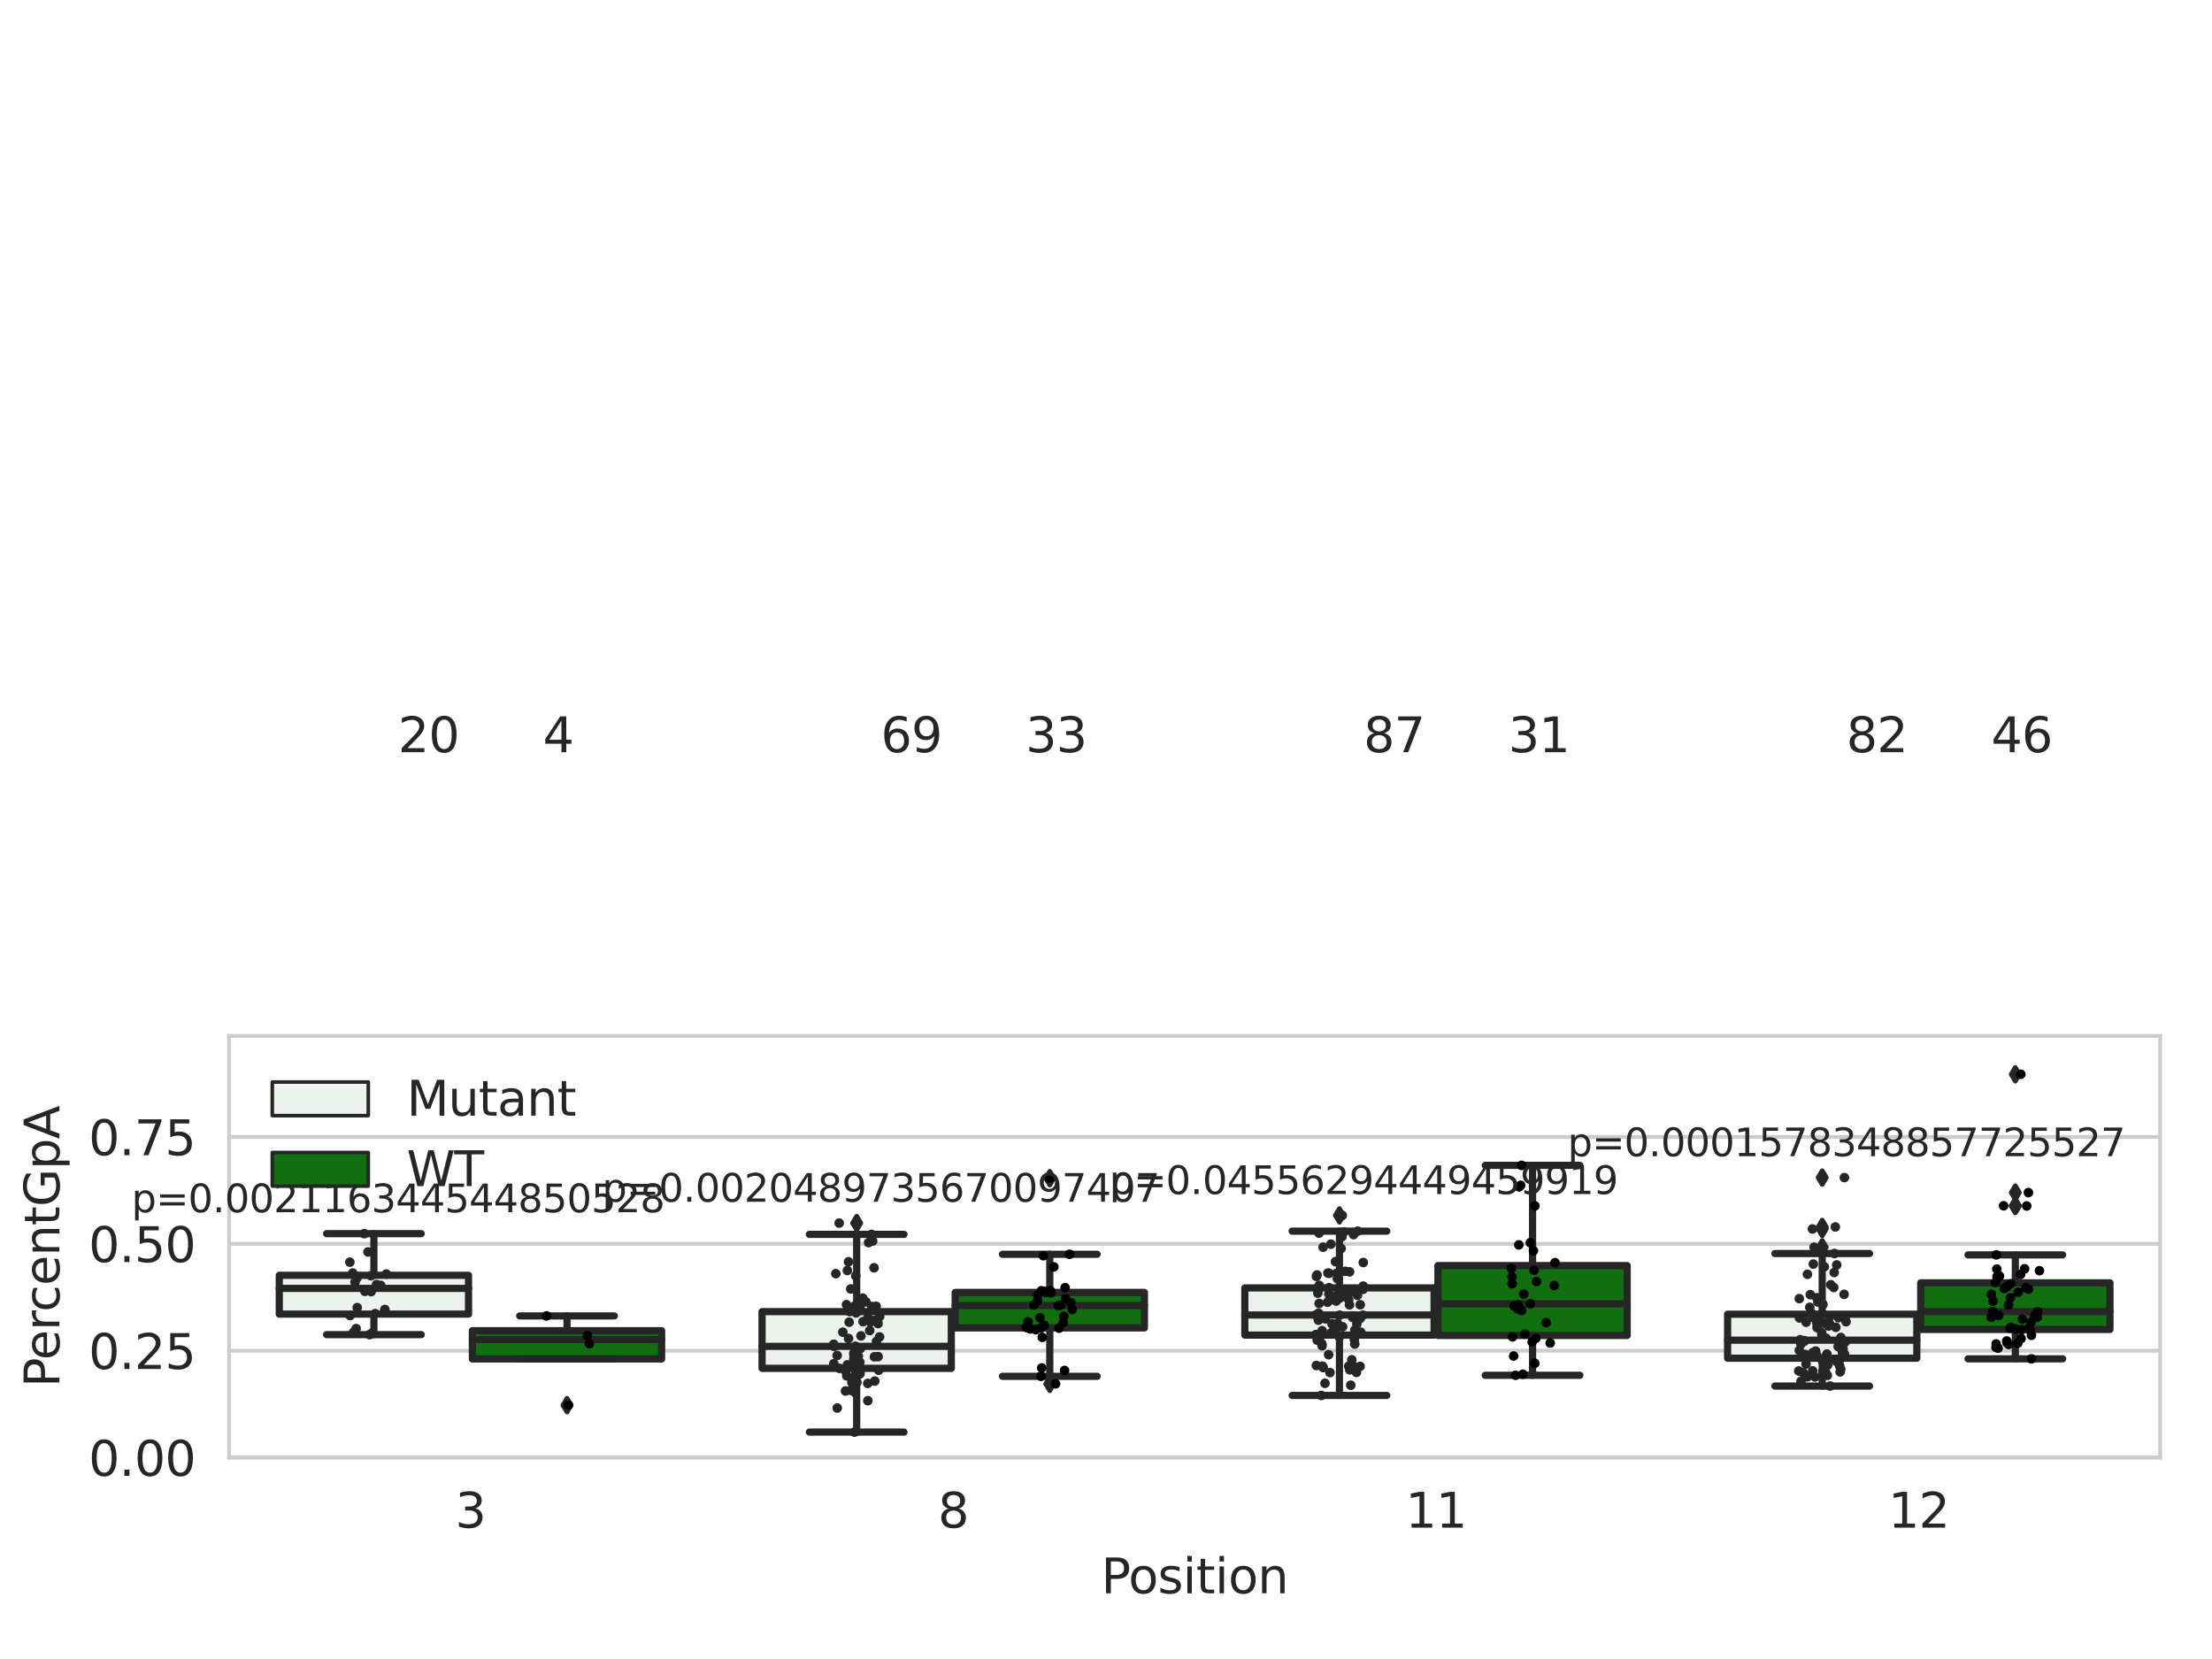 <?xml version="1.0" encoding="utf-8" standalone="no"?>
<!DOCTYPE svg PUBLIC "-//W3C//DTD SVG 1.1//EN"
  "http://www.w3.org/Graphics/SVG/1.1/DTD/svg11.dtd">
<svg xmlns:xlink="http://www.w3.org/1999/xlink" width="460.8pt" height="345.6pt" viewBox="0 0 460.8 345.6" xmlns="http://www.w3.org/2000/svg" version="1.1">
 <defs>
  <style type="text/css">*{stroke-linejoin: round; stroke-linecap: butt}</style>
 </defs>
 <g id="figure_1">
  <g id="patch_1">
   <path d="M 0 345.6 
L 460.8 345.6 
L 460.8 0 
L 0 0 
z
" style="fill: #ffffff"/>
  </g>
  <g id="axes_1">
   <g id="patch_2">
    <path d="M 47.72 303.64 
L 450 303.64 
L 450 215.812 
L 47.72 215.812 
z
" style="fill: #ffffff"/>
   </g>
   <g id="matplotlib.axis_1">
    <g id="xtick_1">
     <g id="text_1">
      <!-- 3 -->
      <g style="fill: #262626" transform="translate(94.824 318.238) scale(0.1 -0.1)">
       <defs>
        <path id="DejaVuSans-33" d="M 2597 2516 
Q 3050 2419 3304 2112 
Q 3559 1806 3559 1356 
Q 3559 666 3084 287 
Q 2609 -91 1734 -91 
Q 1441 -91 1130 -33 
Q 819 25 488 141 
L 488 750 
Q 750 597 1062 519 
Q 1375 441 1716 441 
Q 2309 441 2620 675 
Q 2931 909 2931 1356 
Q 2931 1769 2642 2001 
Q 2353 2234 1838 2234 
L 1294 2234 
L 1294 2753 
L 1863 2753 
Q 2328 2753 2575 2939 
Q 2822 3125 2822 3475 
Q 2822 3834 2567 4026 
Q 2313 4219 1838 4219 
Q 1578 4219 1281 4162 
Q 984 4106 628 3988 
L 628 4550 
Q 988 4650 1302 4700 
Q 1616 4750 1894 4750 
Q 2613 4750 3031 4423 
Q 3450 4097 3450 3541 
Q 3450 3153 3228 2886 
Q 3006 2619 2597 2516 
z
" transform="scale(0.016)"/>
       </defs>
       <use xlink:href="#DejaVuSans-33"/>
      </g>
     </g>
    </g>
    <g id="xtick_2">
     <g id="text_2">
      <!-- 8 -->
      <g style="fill: #262626" transform="translate(195.394 318.238) scale(0.1 -0.1)">
       <defs>
        <path id="DejaVuSans-38" d="M 2034 2216 
Q 1584 2216 1326 1975 
Q 1069 1734 1069 1313 
Q 1069 891 1326 650 
Q 1584 409 2034 409 
Q 2484 409 2743 651 
Q 3003 894 3003 1313 
Q 3003 1734 2745 1975 
Q 2488 2216 2034 2216 
z
M 1403 2484 
Q 997 2584 770 2862 
Q 544 3141 544 3541 
Q 544 4100 942 4425 
Q 1341 4750 2034 4750 
Q 2731 4750 3128 4425 
Q 3525 4100 3525 3541 
Q 3525 3141 3298 2862 
Q 3072 2584 2669 2484 
Q 3125 2378 3379 2068 
Q 3634 1759 3634 1313 
Q 3634 634 3220 271 
Q 2806 -91 2034 -91 
Q 1263 -91 848 271 
Q 434 634 434 1313 
Q 434 1759 690 2068 
Q 947 2378 1403 2484 
z
M 1172 3481 
Q 1172 3119 1398 2916 
Q 1625 2713 2034 2713 
Q 2441 2713 2670 2916 
Q 2900 3119 2900 3481 
Q 2900 3844 2670 4047 
Q 2441 4250 2034 4250 
Q 1625 4250 1398 4047 
Q 1172 3844 1172 3481 
z
" transform="scale(0.016)"/>
       </defs>
       <use xlink:href="#DejaVuSans-38"/>
      </g>
     </g>
    </g>
    <g id="xtick_3">
     <g id="text_3">
      <!-- 11 -->
      <g style="fill: #262626" transform="translate(292.783 318.238) scale(0.1 -0.1)">
       <defs>
        <path id="DejaVuSans-31" d="M 794 531 
L 1825 531 
L 1825 4091 
L 703 3866 
L 703 4441 
L 1819 4666 
L 2450 4666 
L 2450 531 
L 3481 531 
L 3481 0 
L 794 0 
L 794 531 
z
" transform="scale(0.016)"/>
       </defs>
       <use xlink:href="#DejaVuSans-31"/>
       <use xlink:href="#DejaVuSans-31" x="63.623"/>
      </g>
     </g>
    </g>
    <g id="xtick_4">
     <g id="text_4">
      <!-- 12 -->
      <g style="fill: #262626" transform="translate(393.353 318.238) scale(0.1 -0.1)">
       <defs>
        <path id="DejaVuSans-32" d="M 1228 531 
L 3431 531 
L 3431 0 
L 469 0 
L 469 531 
Q 828 903 1448 1529 
Q 2069 2156 2228 2338 
Q 2531 2678 2651 2914 
Q 2772 3150 2772 3378 
Q 2772 3750 2511 3984 
Q 2250 4219 1831 4219 
Q 1534 4219 1204 4116 
Q 875 4013 500 3803 
L 500 4441 
Q 881 4594 1212 4672 
Q 1544 4750 1819 4750 
Q 2544 4750 2975 4387 
Q 3406 4025 3406 3419 
Q 3406 3131 3298 2873 
Q 3191 2616 2906 2266 
Q 2828 2175 2409 1742 
Q 1991 1309 1228 531 
z
" transform="scale(0.016)"/>
       </defs>
       <use xlink:href="#DejaVuSans-31"/>
       <use xlink:href="#DejaVuSans-32" x="63.623"/>
      </g>
     </g>
    </g>
    <g id="text_5">
     <!-- Position -->
     <g style="fill: #262626" transform="translate(229.396 331.917) scale(0.1 -0.1)">
      <defs>
       <path id="DejaVuSans-50" d="M 1259 4147 
L 1259 2394 
L 2053 2394 
Q 2494 2394 2734 2622 
Q 2975 2850 2975 3272 
Q 2975 3691 2734 3919 
Q 2494 4147 2053 4147 
L 1259 4147 
z
M 628 4666 
L 2053 4666 
Q 2838 4666 3239 4311 
Q 3641 3956 3641 3272 
Q 3641 2581 3239 2228 
Q 2838 1875 2053 1875 
L 1259 1875 
L 1259 0 
L 628 0 
L 628 4666 
z
" transform="scale(0.016)"/>
       <path id="DejaVuSans-6f" d="M 1959 3097 
Q 1497 3097 1228 2736 
Q 959 2375 959 1747 
Q 959 1119 1226 758 
Q 1494 397 1959 397 
Q 2419 397 2687 759 
Q 2956 1122 2956 1747 
Q 2956 2369 2687 2733 
Q 2419 3097 1959 3097 
z
M 1959 3584 
Q 2709 3584 3137 3096 
Q 3566 2609 3566 1747 
Q 3566 888 3137 398 
Q 2709 -91 1959 -91 
Q 1206 -91 779 398 
Q 353 888 353 1747 
Q 353 2609 779 3096 
Q 1206 3584 1959 3584 
z
" transform="scale(0.016)"/>
       <path id="DejaVuSans-73" d="M 2834 3397 
L 2834 2853 
Q 2591 2978 2328 3040 
Q 2066 3103 1784 3103 
Q 1356 3103 1142 2972 
Q 928 2841 928 2578 
Q 928 2378 1081 2264 
Q 1234 2150 1697 2047 
L 1894 2003 
Q 2506 1872 2764 1633 
Q 3022 1394 3022 966 
Q 3022 478 2636 193 
Q 2250 -91 1575 -91 
Q 1294 -91 989 -36 
Q 684 19 347 128 
L 347 722 
Q 666 556 975 473 
Q 1284 391 1588 391 
Q 1994 391 2212 530 
Q 2431 669 2431 922 
Q 2431 1156 2273 1281 
Q 2116 1406 1581 1522 
L 1381 1569 
Q 847 1681 609 1914 
Q 372 2147 372 2553 
Q 372 3047 722 3315 
Q 1072 3584 1716 3584 
Q 2034 3584 2315 3537 
Q 2597 3491 2834 3397 
z
" transform="scale(0.016)"/>
       <path id="DejaVuSans-69" d="M 603 3500 
L 1178 3500 
L 1178 0 
L 603 0 
L 603 3500 
z
M 603 4863 
L 1178 4863 
L 1178 4134 
L 603 4134 
L 603 4863 
z
" transform="scale(0.016)"/>
       <path id="DejaVuSans-74" d="M 1172 4494 
L 1172 3500 
L 2356 3500 
L 2356 3053 
L 1172 3053 
L 1172 1153 
Q 1172 725 1289 603 
Q 1406 481 1766 481 
L 2356 481 
L 2356 0 
L 1766 0 
Q 1100 0 847 248 
Q 594 497 594 1153 
L 594 3053 
L 172 3053 
L 172 3500 
L 594 3500 
L 594 4494 
L 1172 4494 
z
" transform="scale(0.016)"/>
       <path id="DejaVuSans-6e" d="M 3513 2113 
L 3513 0 
L 2938 0 
L 2938 2094 
Q 2938 2591 2744 2837 
Q 2550 3084 2163 3084 
Q 1697 3084 1428 2787 
Q 1159 2491 1159 1978 
L 1159 0 
L 581 0 
L 581 3500 
L 1159 3500 
L 1159 2956 
Q 1366 3272 1645 3428 
Q 1925 3584 2291 3584 
Q 2894 3584 3203 3211 
Q 3513 2838 3513 2113 
z
" transform="scale(0.016)"/>
      </defs>
      <use xlink:href="#DejaVuSans-50"/>
      <use xlink:href="#DejaVuSans-6f" x="56.678"/>
      <use xlink:href="#DejaVuSans-73" x="117.859"/>
      <use xlink:href="#DejaVuSans-69" x="169.959"/>
      <use xlink:href="#DejaVuSans-74" x="197.742"/>
      <use xlink:href="#DejaVuSans-69" x="236.951"/>
      <use xlink:href="#DejaVuSans-6f" x="264.734"/>
      <use xlink:href="#DejaVuSans-6e" x="325.916"/>
     </g>
    </g>
   </g>
   <g id="matplotlib.axis_2">
    <g id="ytick_1">
     <g id="line2d_1">
      <path d="M 47.72 303.64 
L 450 303.64 
" clip-path="url(#p3dd2782fc5)" style="fill: none; stroke: #cccccc; stroke-width: 0.8; stroke-linecap: round"/>
     </g>
     <g id="text_6">
      <!-- 0.00 -->
      <g style="fill: #262626" transform="translate(18.454 307.439) scale(0.1 -0.1)">
       <defs>
        <path id="DejaVuSans-30" d="M 2034 4250 
Q 1547 4250 1301 3770 
Q 1056 3291 1056 2328 
Q 1056 1369 1301 889 
Q 1547 409 2034 409 
Q 2525 409 2770 889 
Q 3016 1369 3016 2328 
Q 3016 3291 2770 3770 
Q 2525 4250 2034 4250 
z
M 2034 4750 
Q 2819 4750 3233 4129 
Q 3647 3509 3647 2328 
Q 3647 1150 3233 529 
Q 2819 -91 2034 -91 
Q 1250 -91 836 529 
Q 422 1150 422 2328 
Q 422 3509 836 4129 
Q 1250 4750 2034 4750 
z
" transform="scale(0.016)"/>
        <path id="DejaVuSans-2e" d="M 684 794 
L 1344 794 
L 1344 0 
L 684 0 
L 684 794 
z
" transform="scale(0.016)"/>
       </defs>
       <use xlink:href="#DejaVuSans-30"/>
       <use xlink:href="#DejaVuSans-2e" x="63.623"/>
       <use xlink:href="#DejaVuSans-30" x="95.41"/>
       <use xlink:href="#DejaVuSans-30" x="159.033"/>
      </g>
     </g>
    </g>
    <g id="ytick_2">
     <g id="line2d_2">
      <path d="M 47.72 281.376 
L 450 281.376 
" clip-path="url(#p3dd2782fc5)" style="fill: none; stroke: #cccccc; stroke-width: 0.8; stroke-linecap: round"/>
     </g>
     <g id="text_7">
      <!-- 0.25 -->
      <g style="fill: #262626" transform="translate(18.454 285.176) scale(0.1 -0.1)">
       <defs>
        <path id="DejaVuSans-35" d="M 691 4666 
L 3169 4666 
L 3169 4134 
L 1269 4134 
L 1269 2991 
Q 1406 3038 1543 3061 
Q 1681 3084 1819 3084 
Q 2600 3084 3056 2656 
Q 3513 2228 3513 1497 
Q 3513 744 3044 326 
Q 2575 -91 1722 -91 
Q 1428 -91 1123 -41 
Q 819 9 494 109 
L 494 744 
Q 775 591 1075 516 
Q 1375 441 1709 441 
Q 2250 441 2565 725 
Q 2881 1009 2881 1497 
Q 2881 1984 2565 2268 
Q 2250 2553 1709 2553 
Q 1456 2553 1204 2497 
Q 953 2441 691 2322 
L 691 4666 
z
" transform="scale(0.016)"/>
       </defs>
       <use xlink:href="#DejaVuSans-30"/>
       <use xlink:href="#DejaVuSans-2e" x="63.623"/>
       <use xlink:href="#DejaVuSans-32" x="95.41"/>
       <use xlink:href="#DejaVuSans-35" x="159.033"/>
      </g>
     </g>
    </g>
    <g id="ytick_3">
     <g id="line2d_3">
      <path d="M 47.72 259.113 
L 450 259.113 
" clip-path="url(#p3dd2782fc5)" style="fill: none; stroke: #cccccc; stroke-width: 0.8; stroke-linecap: round"/>
     </g>
     <g id="text_8">
      <!-- 0.50 -->
      <g style="fill: #262626" transform="translate(18.454 262.912) scale(0.1 -0.1)">
       <use xlink:href="#DejaVuSans-30"/>
       <use xlink:href="#DejaVuSans-2e" x="63.623"/>
       <use xlink:href="#DejaVuSans-35" x="95.41"/>
       <use xlink:href="#DejaVuSans-30" x="159.033"/>
      </g>
     </g>
    </g>
    <g id="ytick_4">
     <g id="line2d_4">
      <path d="M 47.72 236.849 
L 450 236.849 
" clip-path="url(#p3dd2782fc5)" style="fill: none; stroke: #cccccc; stroke-width: 0.8; stroke-linecap: round"/>
     </g>
     <g id="text_9">
      <!-- 0.75 -->
      <g style="fill: #262626" transform="translate(18.454 240.648) scale(0.1 -0.1)">
       <defs>
        <path id="DejaVuSans-37" d="M 525 4666 
L 3525 4666 
L 3525 4397 
L 1831 0 
L 1172 0 
L 2766 4134 
L 525 4134 
L 525 4666 
z
" transform="scale(0.016)"/>
       </defs>
       <use xlink:href="#DejaVuSans-30"/>
       <use xlink:href="#DejaVuSans-2e" x="63.623"/>
       <use xlink:href="#DejaVuSans-37" x="95.41"/>
       <use xlink:href="#DejaVuSans-35" x="159.033"/>
      </g>
     </g>
    </g>
    <g id="text_10">
     <!-- PercentGpA -->
     <g style="fill: #262626" transform="translate(12.375 289.002) rotate(-90) scale(0.1 -0.1)">
      <defs>
       <path id="DejaVuSans-65" d="M 3597 1894 
L 3597 1613 
L 953 1613 
Q 991 1019 1311 708 
Q 1631 397 2203 397 
Q 2534 397 2845 478 
Q 3156 559 3463 722 
L 3463 178 
Q 3153 47 2828 -22 
Q 2503 -91 2169 -91 
Q 1331 -91 842 396 
Q 353 884 353 1716 
Q 353 2575 817 3079 
Q 1281 3584 2069 3584 
Q 2775 3584 3186 3129 
Q 3597 2675 3597 1894 
z
M 3022 2063 
Q 3016 2534 2758 2815 
Q 2500 3097 2075 3097 
Q 1594 3097 1305 2825 
Q 1016 2553 972 2059 
L 3022 2063 
z
" transform="scale(0.016)"/>
       <path id="DejaVuSans-72" d="M 2631 2963 
Q 2534 3019 2420 3045 
Q 2306 3072 2169 3072 
Q 1681 3072 1420 2755 
Q 1159 2438 1159 1844 
L 1159 0 
L 581 0 
L 581 3500 
L 1159 3500 
L 1159 2956 
Q 1341 3275 1631 3429 
Q 1922 3584 2338 3584 
Q 2397 3584 2469 3576 
Q 2541 3569 2628 3553 
L 2631 2963 
z
" transform="scale(0.016)"/>
       <path id="DejaVuSans-63" d="M 3122 3366 
L 3122 2828 
Q 2878 2963 2633 3030 
Q 2388 3097 2138 3097 
Q 1578 3097 1268 2742 
Q 959 2388 959 1747 
Q 959 1106 1268 751 
Q 1578 397 2138 397 
Q 2388 397 2633 464 
Q 2878 531 3122 666 
L 3122 134 
Q 2881 22 2623 -34 
Q 2366 -91 2075 -91 
Q 1284 -91 818 406 
Q 353 903 353 1747 
Q 353 2603 823 3093 
Q 1294 3584 2113 3584 
Q 2378 3584 2631 3529 
Q 2884 3475 3122 3366 
z
" transform="scale(0.016)"/>
       <path id="DejaVuSans-47" d="M 3809 666 
L 3809 1919 
L 2778 1919 
L 2778 2438 
L 4434 2438 
L 4434 434 
Q 4069 175 3628 42 
Q 3188 -91 2688 -91 
Q 1594 -91 976 548 
Q 359 1188 359 2328 
Q 359 3472 976 4111 
Q 1594 4750 2688 4750 
Q 3144 4750 3555 4637 
Q 3966 4525 4313 4306 
L 4313 3634 
Q 3963 3931 3569 4081 
Q 3175 4231 2741 4231 
Q 1884 4231 1454 3753 
Q 1025 3275 1025 2328 
Q 1025 1384 1454 906 
Q 1884 428 2741 428 
Q 3075 428 3337 486 
Q 3600 544 3809 666 
z
" transform="scale(0.016)"/>
       <path id="DejaVuSans-70" d="M 1159 525 
L 1159 -1331 
L 581 -1331 
L 581 3500 
L 1159 3500 
L 1159 2969 
Q 1341 3281 1617 3432 
Q 1894 3584 2278 3584 
Q 2916 3584 3314 3078 
Q 3713 2572 3713 1747 
Q 3713 922 3314 415 
Q 2916 -91 2278 -91 
Q 1894 -91 1617 61 
Q 1341 213 1159 525 
z
M 3116 1747 
Q 3116 2381 2855 2742 
Q 2594 3103 2138 3103 
Q 1681 3103 1420 2742 
Q 1159 2381 1159 1747 
Q 1159 1113 1420 752 
Q 1681 391 2138 391 
Q 2594 391 2855 752 
Q 3116 1113 3116 1747 
z
" transform="scale(0.016)"/>
       <path id="DejaVuSans-41" d="M 2188 4044 
L 1331 1722 
L 3047 1722 
L 2188 4044 
z
M 1831 4666 
L 2547 4666 
L 4325 0 
L 3669 0 
L 3244 1197 
L 1141 1197 
L 716 0 
L 50 0 
L 1831 4666 
z
" transform="scale(0.016)"/>
      </defs>
      <use xlink:href="#DejaVuSans-50"/>
      <use xlink:href="#DejaVuSans-65" x="56.678"/>
      <use xlink:href="#DejaVuSans-72" x="118.201"/>
      <use xlink:href="#DejaVuSans-63" x="157.064"/>
      <use xlink:href="#DejaVuSans-65" x="212.045"/>
      <use xlink:href="#DejaVuSans-6e" x="273.568"/>
      <use xlink:href="#DejaVuSans-74" x="336.947"/>
      <use xlink:href="#DejaVuSans-47" x="376.156"/>
      <use xlink:href="#DejaVuSans-70" x="453.646"/>
      <use xlink:href="#DejaVuSans-41" x="517.123"/>
     </g>
    </g>
   </g>
   <g id="patch_3">
    <path d="M 58.179 273.756 
L 97.603 273.756 
L 97.603 265.67 
L 58.179 265.67 
L 58.179 273.756 
z
" clip-path="url(#p3dd2782fc5)" style="fill: #ecf2ec; stroke: #262626; stroke-width: 1.5; stroke-linejoin: miter"/>
   </g>
   <g id="patch_4">
    <path d="M 98.407 283.096 
L 137.831 283.096 
L 137.831 277.201 
L 98.407 277.201 
L 98.407 283.096 
z
" clip-path="url(#p3dd2782fc5)" style="fill: #107010; stroke: #262626; stroke-width: 1.5; stroke-linejoin: miter"/>
   </g>
   <g id="patch_5">
    <path d="M 158.749 285.051 
L 198.173 285.051 
L 198.173 273.238 
L 158.749 273.238 
L 158.749 285.051 
z
" clip-path="url(#p3dd2782fc5)" style="fill: #ecf2ec; stroke: #262626; stroke-width: 1.5; stroke-linejoin: miter"/>
   </g>
   <g id="patch_6">
    <path d="M 198.977 276.633 
L 238.401 276.633 
L 238.401 269.236 
L 198.977 269.236 
L 198.977 276.633 
z
" clip-path="url(#p3dd2782fc5)" style="fill: #107010; stroke: #262626; stroke-width: 1.5; stroke-linejoin: miter"/>
   </g>
   <g id="patch_7">
    <path d="M 259.319 278.122 
L 298.743 278.122 
L 298.743 268.295 
L 259.319 268.295 
L 259.319 278.122 
z
" clip-path="url(#p3dd2782fc5)" style="fill: #ecf2ec; stroke: #262626; stroke-width: 1.5; stroke-linejoin: miter"/>
   </g>
   <g id="patch_8">
    <path d="M 299.547 278.2 
L 338.971 278.2 
L 338.971 263.639 
L 299.547 263.639 
L 299.547 278.2 
z
" clip-path="url(#p3dd2782fc5)" style="fill: #107010; stroke: #262626; stroke-width: 1.5; stroke-linejoin: miter"/>
   </g>
   <g id="patch_9">
    <path d="M 359.889 282.943 
L 399.313 282.943 
L 399.313 273.771 
L 359.889 273.771 
L 359.889 282.943 
z
" clip-path="url(#p3dd2782fc5)" style="fill: #ecf2ec; stroke: #262626; stroke-width: 1.5; stroke-linejoin: miter"/>
   </g>
   <g id="patch_10">
    <path d="M 400.117 276.951 
L 439.541 276.951 
L 439.541 267.238 
L 400.117 267.238 
L 400.117 276.951 
z
" clip-path="url(#p3dd2782fc5)" style="fill: #107010; stroke: #262626; stroke-width: 1.5; stroke-linejoin: miter"/>
   </g>
   <g id="patch_11">
    <path d="M 98.005 303.64 
L 98.005 303.64 
L 98.005 303.64 
L 98.005 303.64 
z
" clip-path="url(#p3dd2782fc5)" style="fill: #ecf2ec; stroke: #262626; stroke-width: 0.75; stroke-linejoin: miter"/>
   </g>
   <g id="patch_12">
    <path d="M 98.005 303.64 
L 98.005 303.64 
L 98.005 303.64 
L 98.005 303.64 
z
" clip-path="url(#p3dd2782fc5)" style="fill: #107010; stroke: #262626; stroke-width: 0.75; stroke-linejoin: miter"/>
   </g>
   <g id="PathCollection_1"/>
   <g id="PathCollection_2"/>
   <g id="line2d_5">
    <path d="M 77.891 273.756 
L 77.891 278.023 
" clip-path="url(#p3dd2782fc5)" style="fill: none; stroke: #262626; stroke-width: 1.5; stroke-linecap: round"/>
   </g>
   <g id="line2d_6">
    <path d="M 77.891 265.67 
L 77.891 256.988 
" clip-path="url(#p3dd2782fc5)" style="fill: none; stroke: #262626; stroke-width: 1.5; stroke-linecap: round"/>
   </g>
   <g id="line2d_7">
    <path d="M 68.035 278.023 
L 87.747 278.023 
" clip-path="url(#p3dd2782fc5)" style="fill: none; stroke: #262626; stroke-width: 1.5; stroke-linecap: round"/>
   </g>
   <g id="line2d_8">
    <path d="M 68.035 256.988 
L 87.747 256.988 
" clip-path="url(#p3dd2782fc5)" style="fill: none; stroke: #262626; stroke-width: 1.5; stroke-linecap: round"/>
   </g>
   <g id="line2d_9"/>
   <g id="line2d_10">
    <path d="M 118.119 283.096 
L 118.119 283.096 
" clip-path="url(#p3dd2782fc5)" style="fill: none; stroke: #262626; stroke-width: 1.5; stroke-linecap: round"/>
   </g>
   <g id="line2d_11">
    <path d="M 118.119 277.201 
L 118.119 274.129 
" clip-path="url(#p3dd2782fc5)" style="fill: none; stroke: #262626; stroke-width: 1.5; stroke-linecap: round"/>
   </g>
   <g id="line2d_12">
    <path d="M 108.263 283.096 
L 127.975 283.096 
" clip-path="url(#p3dd2782fc5)" style="fill: none; stroke: #262626; stroke-width: 1.5; stroke-linecap: round"/>
   </g>
   <g id="line2d_13">
    <path d="M 108.263 274.129 
L 127.975 274.129 
" clip-path="url(#p3dd2782fc5)" style="fill: none; stroke: #262626; stroke-width: 1.5; stroke-linecap: round"/>
   </g>
   <g id="line2d_14">
    <defs>
     <path id="m3750e7c850" d="M -0 1.414 
L 0.849 0 
L 0 -1.414 
L -0.849 -0 
z
" style="stroke: #262626; stroke-linejoin: miter"/>
    </defs>
    <g clip-path="url(#p3dd2782fc5)">
     <use xlink:href="#m3750e7c850" x="118.119" y="292.719" style="fill: #262626; stroke: #262626; stroke-linejoin: miter"/>
    </g>
   </g>
   <g id="line2d_15">
    <path d="M 178.461 285.051 
L 178.461 298.332 
" clip-path="url(#p3dd2782fc5)" style="fill: none; stroke: #262626; stroke-width: 1.5; stroke-linecap: round"/>
   </g>
   <g id="line2d_16">
    <path d="M 178.461 273.238 
L 178.461 257.143 
" clip-path="url(#p3dd2782fc5)" style="fill: none; stroke: #262626; stroke-width: 1.5; stroke-linecap: round"/>
   </g>
   <g id="line2d_17">
    <path d="M 168.605 298.332 
L 188.317 298.332 
" clip-path="url(#p3dd2782fc5)" style="fill: none; stroke: #262626; stroke-width: 1.5; stroke-linecap: round"/>
   </g>
   <g id="line2d_18">
    <path d="M 168.605 257.143 
L 188.317 257.143 
" clip-path="url(#p3dd2782fc5)" style="fill: none; stroke: #262626; stroke-width: 1.5; stroke-linecap: round"/>
   </g>
   <g id="line2d_19">
    <g clip-path="url(#p3dd2782fc5)">
     <use xlink:href="#m3750e7c850" x="178.461" y="254.791" style="fill: #262626; stroke: #262626; stroke-linejoin: miter"/>
    </g>
   </g>
   <g id="line2d_20">
    <path d="M 218.689 276.633 
L 218.689 286.712 
" clip-path="url(#p3dd2782fc5)" style="fill: none; stroke: #262626; stroke-width: 1.5; stroke-linecap: round"/>
   </g>
   <g id="line2d_21">
    <path d="M 218.689 269.236 
L 218.689 261.292 
" clip-path="url(#p3dd2782fc5)" style="fill: none; stroke: #262626; stroke-width: 1.5; stroke-linecap: round"/>
   </g>
   <g id="line2d_22">
    <path d="M 208.833 286.712 
L 228.545 286.712 
" clip-path="url(#p3dd2782fc5)" style="fill: none; stroke: #262626; stroke-width: 1.5; stroke-linecap: round"/>
   </g>
   <g id="line2d_23">
    <path d="M 208.833 261.292 
L 228.545 261.292 
" clip-path="url(#p3dd2782fc5)" style="fill: none; stroke: #262626; stroke-width: 1.5; stroke-linecap: round"/>
   </g>
   <g id="line2d_24">
    <g clip-path="url(#p3dd2782fc5)">
     <use xlink:href="#m3750e7c850" x="218.689" y="288.282" style="fill: #262626; stroke: #262626; stroke-linejoin: miter"/>
     <use xlink:href="#m3750e7c850" x="218.689" y="245.432" style="fill: #262626; stroke: #262626; stroke-linejoin: miter"/>
    </g>
   </g>
   <g id="line2d_25">
    <path d="M 279.031 278.122 
L 279.031 290.694 
" clip-path="url(#p3dd2782fc5)" style="fill: none; stroke: #262626; stroke-width: 1.5; stroke-linecap: round"/>
   </g>
   <g id="line2d_26">
    <path d="M 279.031 268.295 
L 279.031 256.472 
" clip-path="url(#p3dd2782fc5)" style="fill: none; stroke: #262626; stroke-width: 1.5; stroke-linecap: round"/>
   </g>
   <g id="line2d_27">
    <path d="M 269.175 290.694 
L 288.887 290.694 
" clip-path="url(#p3dd2782fc5)" style="fill: none; stroke: #262626; stroke-width: 1.5; stroke-linecap: round"/>
   </g>
   <g id="line2d_28">
    <path d="M 269.175 256.472 
L 288.887 256.472 
" clip-path="url(#p3dd2782fc5)" style="fill: none; stroke: #262626; stroke-width: 1.5; stroke-linecap: round"/>
   </g>
   <g id="line2d_29">
    <g clip-path="url(#p3dd2782fc5)">
     <use xlink:href="#m3750e7c850" x="279.031" y="253.192" style="fill: #262626; stroke: #262626; stroke-linejoin: miter"/>
    </g>
   </g>
   <g id="line2d_30">
    <path d="M 319.259 278.2 
L 319.259 286.496 
" clip-path="url(#p3dd2782fc5)" style="fill: none; stroke: #262626; stroke-width: 1.5; stroke-linecap: round"/>
   </g>
   <g id="line2d_31">
    <path d="M 319.259 263.639 
L 319.259 242.766 
" clip-path="url(#p3dd2782fc5)" style="fill: none; stroke: #262626; stroke-width: 1.5; stroke-linecap: round"/>
   </g>
   <g id="line2d_32">
    <path d="M 309.403 286.496 
L 329.115 286.496 
" clip-path="url(#p3dd2782fc5)" style="fill: none; stroke: #262626; stroke-width: 1.5; stroke-linecap: round"/>
   </g>
   <g id="line2d_33">
    <path d="M 309.403 242.766 
L 329.115 242.766 
" clip-path="url(#p3dd2782fc5)" style="fill: none; stroke: #262626; stroke-width: 1.5; stroke-linecap: round"/>
   </g>
   <g id="line2d_34"/>
   <g id="line2d_35">
    <path d="M 379.601 282.943 
L 379.601 288.738 
" clip-path="url(#p3dd2782fc5)" style="fill: none; stroke: #262626; stroke-width: 1.5; stroke-linecap: round"/>
   </g>
   <g id="line2d_36">
    <path d="M 379.601 273.771 
L 379.601 261.132 
" clip-path="url(#p3dd2782fc5)" style="fill: none; stroke: #262626; stroke-width: 1.5; stroke-linecap: round"/>
   </g>
   <g id="line2d_37">
    <path d="M 369.745 288.738 
L 389.457 288.738 
" clip-path="url(#p3dd2782fc5)" style="fill: none; stroke: #262626; stroke-width: 1.5; stroke-linecap: round"/>
   </g>
   <g id="line2d_38">
    <path d="M 369.745 261.132 
L 389.457 261.132 
" clip-path="url(#p3dd2782fc5)" style="fill: none; stroke: #262626; stroke-width: 1.5; stroke-linecap: round"/>
   </g>
   <g id="line2d_39">
    <g clip-path="url(#p3dd2782fc5)">
     <use xlink:href="#m3750e7c850" x="379.601" y="256.016" style="fill: #262626; stroke: #262626; stroke-linejoin: miter"/>
     <use xlink:href="#m3750e7c850" x="379.601" y="259.826" style="fill: #262626; stroke: #262626; stroke-linejoin: miter"/>
     <use xlink:href="#m3750e7c850" x="379.601" y="245.313" style="fill: #262626; stroke: #262626; stroke-linejoin: miter"/>
     <use xlink:href="#m3750e7c850" x="379.601" y="255.595" style="fill: #262626; stroke: #262626; stroke-linejoin: miter"/>
    </g>
   </g>
   <g id="line2d_40">
    <path d="M 419.829 276.951 
L 419.829 283.071 
" clip-path="url(#p3dd2782fc5)" style="fill: none; stroke: #262626; stroke-width: 1.5; stroke-linecap: round"/>
   </g>
   <g id="line2d_41">
    <path d="M 419.829 267.238 
L 419.829 261.413 
" clip-path="url(#p3dd2782fc5)" style="fill: none; stroke: #262626; stroke-width: 1.5; stroke-linecap: round"/>
   </g>
   <g id="line2d_42">
    <path d="M 409.973 283.071 
L 429.685 283.071 
" clip-path="url(#p3dd2782fc5)" style="fill: none; stroke: #262626; stroke-width: 1.5; stroke-linecap: round"/>
   </g>
   <g id="line2d_43">
    <path d="M 409.973 261.413 
L 429.685 261.413 
" clip-path="url(#p3dd2782fc5)" style="fill: none; stroke: #262626; stroke-width: 1.5; stroke-linecap: round"/>
   </g>
   <g id="line2d_44">
    <g clip-path="url(#p3dd2782fc5)">
     <use xlink:href="#m3750e7c850" x="419.829" y="223.796" style="fill: #262626; stroke: #262626; stroke-linejoin: miter"/>
     <use xlink:href="#m3750e7c850" x="419.829" y="251.226" style="fill: #262626; stroke: #262626; stroke-linejoin: miter"/>
     <use xlink:href="#m3750e7c850" x="419.829" y="251.186" style="fill: #262626; stroke: #262626; stroke-linejoin: miter"/>
     <use xlink:href="#m3750e7c850" x="419.829" y="248.437" style="fill: #262626; stroke: #262626; stroke-linejoin: miter"/>
    </g>
   </g>
   <g id="line2d_45">
    <path d="M 58.179 268.396 
L 97.603 268.396 
" clip-path="url(#p3dd2782fc5)" style="fill: none; stroke: #262626; stroke-width: 1.5; stroke-linecap: round"/>
   </g>
   <g id="line2d_46">
    <path d="M 98.407 279.057 
L 137.831 279.057 
" clip-path="url(#p3dd2782fc5)" style="fill: none; stroke: #262626; stroke-width: 1.5; stroke-linecap: round"/>
   </g>
   <g id="line2d_47">
    <path d="M 158.749 280.474 
L 198.173 280.474 
" clip-path="url(#p3dd2782fc5)" style="fill: none; stroke: #262626; stroke-width: 1.5; stroke-linecap: round"/>
   </g>
   <g id="line2d_48">
    <path d="M 198.977 271.964 
L 238.401 271.964 
" clip-path="url(#p3dd2782fc5)" style="fill: none; stroke: #262626; stroke-width: 1.5; stroke-linecap: round"/>
   </g>
   <g id="line2d_49">
    <path d="M 259.319 273.939 
L 298.743 273.939 
" clip-path="url(#p3dd2782fc5)" style="fill: none; stroke: #262626; stroke-width: 1.5; stroke-linecap: round"/>
   </g>
   <g id="line2d_50">
    <path d="M 299.547 271.613 
L 338.971 271.613 
" clip-path="url(#p3dd2782fc5)" style="fill: none; stroke: #262626; stroke-width: 1.5; stroke-linecap: round"/>
   </g>
   <g id="line2d_51">
    <path d="M 359.889 279.187 
L 399.313 279.187 
" clip-path="url(#p3dd2782fc5)" style="fill: none; stroke: #262626; stroke-width: 1.5; stroke-linecap: round"/>
   </g>
   <g id="line2d_52">
    <path d="M 400.117 273.24 
L 439.541 273.24 
" clip-path="url(#p3dd2782fc5)" style="fill: none; stroke: #262626; stroke-width: 1.5; stroke-linecap: round"/>
   </g>
   <g id="patch_13">
    <path d="M 47.72 303.64 
L 47.72 215.812 
" style="fill: none; stroke: #cccccc; stroke-width: 0.8; stroke-linejoin: miter; stroke-linecap: square"/>
   </g>
   <g id="patch_14">
    <path d="M 450 303.64 
L 450 215.812 
" style="fill: none; stroke: #cccccc; stroke-width: 0.8; stroke-linejoin: miter; stroke-linecap: square"/>
   </g>
   <g id="patch_15">
    <path d="M 47.72 303.64 
L 450 303.64 
" style="fill: none; stroke: #cccccc; stroke-width: 0.8; stroke-linejoin: miter; stroke-linecap: square"/>
   </g>
   <g id="patch_16">
    <path d="M 47.72 215.812 
L 450 215.812 
" style="fill: none; stroke: #cccccc; stroke-width: 0.8; stroke-linejoin: miter; stroke-linecap: square"/>
   </g>
   <g id="PathCollection_3">
    <defs>
     <path id="C0_0_f9b2f924f8" d="M 0 1 
C 0.265 1 0.52 0.895 0.707 0.707 
C 0.895 0.52 1 0.265 1 -0 
C 1 -0.265 0.895 -0.52 0.707 -0.707 
C 0.52 -0.895 0.265 -1 0 -1 
C -0.265 -1 -0.52 -0.895 -0.707 -0.707 
C -0.895 -0.52 -1 -0.265 -1 0 
C -1 0.265 -0.895 0.52 -0.707 0.707 
C -0.52 0.895 -0.265 1 0 1 
z
"/>
    </defs>
    <g clip-path="url(#p3dd2782fc5)">
     <use xlink:href="#C0_0_f9b2f924f8" x="77.482" y="277.744" style="fill: #262626"/>
    </g>
    <g clip-path="url(#p3dd2782fc5)">
     <use xlink:href="#C0_0_f9b2f924f8" x="80.484" y="265.404" style="fill: #262626"/>
    </g>
    <g clip-path="url(#p3dd2782fc5)">
     <use xlink:href="#C0_0_f9b2f924f8" x="77.287" y="265.758" style="fill: #262626"/>
    </g>
    <g clip-path="url(#p3dd2782fc5)">
     <use xlink:href="#C0_0_f9b2f924f8" x="76.66" y="260.804" style="fill: #262626"/>
    </g>
    <g clip-path="url(#p3dd2782fc5)">
     <use xlink:href="#C0_0_f9b2f924f8" x="78.447" y="267.612" style="fill: #262626"/>
    </g>
    <g clip-path="url(#p3dd2782fc5)">
     <use xlink:href="#C0_0_f9b2f924f8" x="80.176" y="272.79" style="fill: #262626"/>
    </g>
    <g clip-path="url(#p3dd2782fc5)">
     <use xlink:href="#C0_0_f9b2f924f8" x="73.954" y="267.098" style="fill: #262626"/>
    </g>
    <g clip-path="url(#p3dd2782fc5)">
     <use xlink:href="#C0_0_f9b2f924f8" x="74.413" y="272.398" style="fill: #262626"/>
    </g>
    <g clip-path="url(#p3dd2782fc5)">
     <use xlink:href="#C0_0_f9b2f924f8" x="75.881" y="256.988" style="fill: #262626"/>
    </g>
    <g clip-path="url(#p3dd2782fc5)">
     <use xlink:href="#C0_0_f9b2f924f8" x="73.643" y="277.55" style="fill: #262626"/>
    </g>
    <g clip-path="url(#p3dd2782fc5)">
     <use xlink:href="#C0_0_f9b2f924f8" x="72.926" y="274.057" style="fill: #262626"/>
    </g>
    <g clip-path="url(#p3dd2782fc5)">
     <use xlink:href="#C0_0_f9b2f924f8" x="79.325" y="267.782" style="fill: #262626"/>
    </g>
    <g clip-path="url(#p3dd2782fc5)">
     <use xlink:href="#C0_0_f9b2f924f8" x="74.188" y="276.776" style="fill: #262626"/>
    </g>
    <g clip-path="url(#p3dd2782fc5)">
     <use xlink:href="#C0_0_f9b2f924f8" x="73.479" y="265.195" style="fill: #262626"/>
    </g>
    <g clip-path="url(#p3dd2782fc5)">
     <use xlink:href="#C0_0_f9b2f924f8" x="78.141" y="273.655" style="fill: #262626"/>
    </g>
    <g clip-path="url(#p3dd2782fc5)">
     <use xlink:href="#C0_0_f9b2f924f8" x="72.884" y="262.933" style="fill: #262626"/>
    </g>
    <g clip-path="url(#p3dd2782fc5)">
     <use xlink:href="#C0_0_f9b2f924f8" x="74.371" y="266.228" style="fill: #262626"/>
    </g>
    <g clip-path="url(#p3dd2782fc5)">
     <use xlink:href="#C0_0_f9b2f924f8" x="76.017" y="269.01" style="fill: #262626"/>
    </g>
    <g clip-path="url(#p3dd2782fc5)">
     <use xlink:href="#C0_0_f9b2f924f8" x="77.322" y="269.063" style="fill: #262626"/>
    </g>
    <g clip-path="url(#p3dd2782fc5)">
     <use xlink:href="#C0_0_f9b2f924f8" x="76.977" y="278.023" style="fill: #262626"/>
    </g>
   </g>
   <g id="PathCollection_4">
    <defs>
     <path id="C1_0_480f3ebd34" d="M 0 1 
C 0.265 1 0.52 0.895 0.707 0.707 
C 0.895 0.52 1 0.265 1 -0 
C 1 -0.265 0.895 -0.52 0.707 -0.707 
C 0.52 -0.895 0.265 -1 0 -1 
C -0.265 -1 -0.52 -0.895 -0.707 -0.707 
C -0.895 -0.52 -1 -0.265 -1 0 
C -1 0.265 -0.895 0.52 -0.707 0.707 
C -0.52 0.895 -0.265 1 0 1 
z
"/>
    </defs>
    <g clip-path="url(#p3dd2782fc5)">
     <use xlink:href="#C1_0_480f3ebd34" x="122.356" y="278.225"/>
    </g>
    <g clip-path="url(#p3dd2782fc5)">
     <use xlink:href="#C1_0_480f3ebd34" x="118.406" y="292.719"/>
    </g>
    <g clip-path="url(#p3dd2782fc5)">
     <use xlink:href="#C1_0_480f3ebd34" x="122.781" y="279.889"/>
    </g>
    <g clip-path="url(#p3dd2782fc5)">
     <use xlink:href="#C1_0_480f3ebd34" x="113.841" y="274.129"/>
    </g>
   </g>
   <g id="PathCollection_5">
    <defs>
     <path id="C2_0_6c442c589b" d="M 0 1 
C 0.265 1 0.52 0.895 0.707 0.707 
C 0.895 0.52 1 0.265 1 -0 
C 1 -0.265 0.895 -0.52 0.707 -0.707 
C 0.52 -0.895 0.265 -1 0 -1 
C -0.265 -1 -0.52 -0.895 -0.707 -0.707 
C -0.895 -0.52 -1 -0.265 -1 0 
C -1 0.265 -0.895 0.52 -0.707 0.707 
C -0.52 0.895 -0.265 1 0 1 
z
"/>
    </defs>
    <g clip-path="url(#p3dd2782fc5)">
     <use xlink:href="#C2_0_6c442c589b" x="176.892" y="275.439" style="fill: #262626"/>
    </g>
    <g clip-path="url(#p3dd2782fc5)">
     <use xlink:href="#C2_0_6c442c589b" x="182.913" y="275.718" style="fill: #262626"/>
    </g>
    <g clip-path="url(#p3dd2782fc5)">
     <use xlink:href="#C2_0_6c442c589b" x="176.761" y="262.851" style="fill: #262626"/>
    </g>
    <g clip-path="url(#p3dd2782fc5)">
     <use xlink:href="#C2_0_6c442c589b" x="176.767" y="278.829" style="fill: #262626"/>
    </g>
    <g clip-path="url(#p3dd2782fc5)">
     <use xlink:href="#C2_0_6c442c589b" x="181.792" y="258.53" style="fill: #262626"/>
    </g>
    <g clip-path="url(#p3dd2782fc5)">
     <use xlink:href="#C2_0_6c442c589b" x="178.731" y="285.908" style="fill: #262626"/>
    </g>
    <g clip-path="url(#p3dd2782fc5)">
     <use xlink:href="#C2_0_6c442c589b" x="181.32" y="275.409" style="fill: #262626"/>
    </g>
    <g clip-path="url(#p3dd2782fc5)">
     <use xlink:href="#C2_0_6c442c589b" x="179.725" y="270.426" style="fill: #262626"/>
    </g>
    <g clip-path="url(#p3dd2782fc5)">
     <use xlink:href="#C2_0_6c442c589b" x="181.178" y="277.176" style="fill: #262626"/>
    </g>
    <g clip-path="url(#p3dd2782fc5)">
     <use xlink:href="#C2_0_6c442c589b" x="182.193" y="275.058" style="fill: #262626"/>
    </g>
    <g clip-path="url(#p3dd2782fc5)">
     <use xlink:href="#C2_0_6c442c589b" x="178.121" y="272.007" style="fill: #262626"/>
    </g>
    <g clip-path="url(#p3dd2782fc5)">
     <use xlink:href="#C2_0_6c442c589b" x="174.401" y="282.371" style="fill: #262626"/>
    </g>
    <g clip-path="url(#p3dd2782fc5)">
     <use xlink:href="#C2_0_6c442c589b" x="183.255" y="274.265" style="fill: #262626"/>
    </g>
    <g clip-path="url(#p3dd2782fc5)">
     <use xlink:href="#C2_0_6c442c589b" x="176.526" y="264.668" style="fill: #262626"/>
    </g>
    <g clip-path="url(#p3dd2782fc5)">
     <use xlink:href="#C2_0_6c442c589b" x="182.229" y="287.7" style="fill: #262626"/>
    </g>
    <g clip-path="url(#p3dd2782fc5)">
     <use xlink:href="#C2_0_6c442c589b" x="176.396" y="286.624" style="fill: #262626"/>
    </g>
    <g clip-path="url(#p3dd2782fc5)">
     <use xlink:href="#C2_0_6c442c589b" x="177.003" y="273.238" style="fill: #262626"/>
    </g>
    <g clip-path="url(#p3dd2782fc5)">
     <use xlink:href="#C2_0_6c442c589b" x="178.491" y="283.272" style="fill: #262626"/>
    </g>
    <g clip-path="url(#p3dd2782fc5)">
     <use xlink:href="#C2_0_6c442c589b" x="174.112" y="265.332" style="fill: #262626"/>
    </g>
    <g clip-path="url(#p3dd2782fc5)">
     <use xlink:href="#C2_0_6c442c589b" x="177.21" y="289.63" style="fill: #262626"/>
    </g>
    <g clip-path="url(#p3dd2782fc5)">
     <use xlink:href="#C2_0_6c442c589b" x="183.045" y="285.443" style="fill: #262626"/>
    </g>
    <g clip-path="url(#p3dd2782fc5)">
     <use xlink:href="#C2_0_6c442c589b" x="178.219" y="280.449" style="fill: #262626"/>
    </g>
    <g clip-path="url(#p3dd2782fc5)">
     <use xlink:href="#C2_0_6c442c589b" x="177.014" y="284.402" style="fill: #262626"/>
    </g>
    <g clip-path="url(#p3dd2782fc5)">
     <use xlink:href="#C2_0_6c442c589b" x="179.117" y="283.776" style="fill: #262626"/>
    </g>
    <g clip-path="url(#p3dd2782fc5)">
     <use xlink:href="#C2_0_6c442c589b" x="176.521" y="284.33" style="fill: #262626"/>
    </g>
    <g clip-path="url(#p3dd2782fc5)">
     <use xlink:href="#C2_0_6c442c589b" x="180.775" y="288.191" style="fill: #262626"/>
    </g>
    <g clip-path="url(#p3dd2782fc5)">
     <use xlink:href="#C2_0_6c442c589b" x="178.34" y="273.503" style="fill: #262626"/>
    </g>
    <g clip-path="url(#p3dd2782fc5)">
     <use xlink:href="#C2_0_6c442c589b" x="174.409" y="293.317" style="fill: #262626"/>
    </g>
    <g clip-path="url(#p3dd2782fc5)">
     <use xlink:href="#C2_0_6c442c589b" x="176.153" y="285.613" style="fill: #262626"/>
    </g>
    <g clip-path="url(#p3dd2782fc5)">
     <use xlink:href="#C2_0_6c442c589b" x="179.162" y="286.136" style="fill: #262626"/>
    </g>
    <g clip-path="url(#p3dd2782fc5)">
     <use xlink:href="#C2_0_6c442c589b" x="182.93" y="282.61" style="fill: #262626"/>
    </g>
    <g clip-path="url(#p3dd2782fc5)">
     <use xlink:href="#C2_0_6c442c589b" x="182.162" y="282.641" style="fill: #262626"/>
    </g>
    <g clip-path="url(#p3dd2782fc5)">
     <use xlink:href="#C2_0_6c442c589b" x="179.261" y="280.918" style="fill: #262626"/>
    </g>
    <g clip-path="url(#p3dd2782fc5)">
     <use xlink:href="#C2_0_6c442c589b" x="179" y="286.257" style="fill: #262626"/>
    </g>
    <g clip-path="url(#p3dd2782fc5)">
     <use xlink:href="#C2_0_6c442c589b" x="176.339" y="271.785" style="fill: #262626"/>
    </g>
    <g clip-path="url(#p3dd2782fc5)">
     <use xlink:href="#C2_0_6c442c589b" x="181.612" y="272.164" style="fill: #262626"/>
    </g>
    <g clip-path="url(#p3dd2782fc5)">
     <use xlink:href="#C2_0_6c442c589b" x="177.862" y="282.122" style="fill: #262626"/>
    </g>
    <g clip-path="url(#p3dd2782fc5)">
     <use xlink:href="#C2_0_6c442c589b" x="177.362" y="284.824" style="fill: #262626"/>
    </g>
    <g clip-path="url(#p3dd2782fc5)">
     <use xlink:href="#C2_0_6c442c589b" x="179.789" y="275.328" style="fill: #262626"/>
    </g>
    <g clip-path="url(#p3dd2782fc5)">
     <use xlink:href="#C2_0_6c442c589b" x="179.361" y="278.289" style="fill: #262626"/>
    </g>
    <g clip-path="url(#p3dd2782fc5)">
     <use xlink:href="#C2_0_6c442c589b" x="175.581" y="277.521" style="fill: #262626"/>
    </g>
    <g clip-path="url(#p3dd2782fc5)">
     <use xlink:href="#C2_0_6c442c589b" x="182.584" y="279.447" style="fill: #262626"/>
    </g>
    <g clip-path="url(#p3dd2782fc5)">
     <use xlink:href="#C2_0_6c442c589b" x="174.816" y="254.791" style="fill: #262626"/>
    </g>
    <g clip-path="url(#p3dd2782fc5)">
     <use xlink:href="#C2_0_6c442c589b" x="178.007" y="298.332" style="fill: #262626"/>
    </g>
    <g clip-path="url(#p3dd2782fc5)">
     <use xlink:href="#C2_0_6c442c589b" x="178.273" y="265.789" style="fill: #262626"/>
    </g>
    <g clip-path="url(#p3dd2782fc5)">
     <use xlink:href="#C2_0_6c442c589b" x="177.457" y="287.952" style="fill: #262626"/>
    </g>
    <g clip-path="url(#p3dd2782fc5)">
     <use xlink:href="#C2_0_6c442c589b" x="179.189" y="272.108" style="fill: #262626"/>
    </g>
    <g clip-path="url(#p3dd2782fc5)">
     <use xlink:href="#C2_0_6c442c589b" x="178.807" y="282.512" style="fill: #262626"/>
    </g>
    <g clip-path="url(#p3dd2782fc5)">
     <use xlink:href="#C2_0_6c442c589b" x="173.7" y="284.086" style="fill: #262626"/>
    </g>
    <g clip-path="url(#p3dd2782fc5)">
     <use xlink:href="#C2_0_6c442c589b" x="180.814" y="274.527" style="fill: #262626"/>
    </g>
    <g clip-path="url(#p3dd2782fc5)">
     <use xlink:href="#C2_0_6c442c589b" x="183.226" y="278.51" style="fill: #262626"/>
    </g>
    <g clip-path="url(#p3dd2782fc5)">
     <use xlink:href="#C2_0_6c442c589b" x="173.69" y="280.038" style="fill: #262626"/>
    </g>
    <g clip-path="url(#p3dd2782fc5)">
     <use xlink:href="#C2_0_6c442c589b" x="173.763" y="280.474" style="fill: #262626"/>
    </g>
    <g clip-path="url(#p3dd2782fc5)">
     <use xlink:href="#C2_0_6c442c589b" x="178.751" y="284.156" style="fill: #262626"/>
    </g>
    <g clip-path="url(#p3dd2782fc5)">
     <use xlink:href="#C2_0_6c442c589b" x="180.945" y="258.857" style="fill: #262626"/>
    </g>
    <g clip-path="url(#p3dd2782fc5)">
     <use xlink:href="#C2_0_6c442c589b" x="178.386" y="281.733" style="fill: #262626"/>
    </g>
    <g clip-path="url(#p3dd2782fc5)">
     <use xlink:href="#C2_0_6c442c589b" x="177.231" y="268.51" style="fill: #262626"/>
    </g>
    <g clip-path="url(#p3dd2782fc5)">
     <use xlink:href="#C2_0_6c442c589b" x="182.519" y="272.126" style="fill: #262626"/>
    </g>
    <g clip-path="url(#p3dd2782fc5)">
     <use xlink:href="#C2_0_6c442c589b" x="176.133" y="289.771" style="fill: #262626"/>
    </g>
    <g clip-path="url(#p3dd2782fc5)">
     <use xlink:href="#C2_0_6c442c589b" x="182.083" y="264.099" style="fill: #262626"/>
    </g>
    <g clip-path="url(#p3dd2782fc5)">
     <use xlink:href="#C2_0_6c442c589b" x="174.881" y="285.051" style="fill: #262626"/>
    </g>
    <g clip-path="url(#p3dd2782fc5)">
     <use xlink:href="#C2_0_6c442c589b" x="180.786" y="291.792" style="fill: #262626"/>
    </g>
    <g clip-path="url(#p3dd2782fc5)">
     <use xlink:href="#C2_0_6c442c589b" x="178.171" y="290.137" style="fill: #262626"/>
    </g>
    <g clip-path="url(#p3dd2782fc5)">
     <use xlink:href="#C2_0_6c442c589b" x="178.504" y="287.96" style="fill: #262626"/>
    </g>
    <g clip-path="url(#p3dd2782fc5)">
     <use xlink:href="#C2_0_6c442c589b" x="177.902" y="281.839" style="fill: #262626"/>
    </g>
    <g clip-path="url(#p3dd2782fc5)">
     <use xlink:href="#C2_0_6c442c589b" x="178.18" y="286.438" style="fill: #262626"/>
    </g>
    <g clip-path="url(#p3dd2782fc5)">
     <use xlink:href="#C2_0_6c442c589b" x="181.576" y="257.143" style="fill: #262626"/>
    </g>
    <g clip-path="url(#p3dd2782fc5)">
     <use xlink:href="#C2_0_6c442c589b" x="177.872" y="283.086" style="fill: #262626"/>
    </g>
    <g clip-path="url(#p3dd2782fc5)">
     <use xlink:href="#C2_0_6c442c589b" x="180.381" y="271.203" style="fill: #262626"/>
    </g>
   </g>
   <g id="PathCollection_6">
    <defs>
     <path id="C3_0_d618097673" d="M 0 1 
C 0.265 1 0.52 0.895 0.707 0.707 
C 0.895 0.52 1 0.265 1 -0 
C 1 -0.265 0.895 -0.52 0.707 -0.707 
C 0.52 -0.895 0.265 -1 0 -1 
C -0.265 -1 -0.52 -0.895 -0.707 -0.707 
C -0.895 -0.52 -1 -0.265 -1 0 
C -1 0.265 -0.895 0.52 -0.707 0.707 
C -0.52 0.895 -0.265 1 0 1 
z
"/>
    </defs>
    <g clip-path="url(#p3dd2782fc5)">
     <use xlink:href="#C3_0_d618097673" x="223.096" y="271.407"/>
    </g>
    <g clip-path="url(#p3dd2782fc5)">
     <use xlink:href="#C3_0_d618097673" x="213.809" y="276.531"/>
    </g>
    <g clip-path="url(#p3dd2782fc5)">
     <use xlink:href="#C3_0_d618097673" x="218.949" y="269.302"/>
    </g>
    <g clip-path="url(#p3dd2782fc5)">
     <use xlink:href="#C3_0_d618097673" x="217.015" y="284.975"/>
    </g>
    <g clip-path="url(#p3dd2782fc5)">
     <use xlink:href="#C3_0_d618097673" x="218.82" y="268.887"/>
    </g>
    <g clip-path="url(#p3dd2782fc5)">
     <use xlink:href="#C3_0_d618097673" x="219.896" y="288.282"/>
    </g>
    <g clip-path="url(#p3dd2782fc5)">
     <use xlink:href="#C3_0_d618097673" x="216.832" y="276.633"/>
    </g>
    <g clip-path="url(#p3dd2782fc5)">
     <use xlink:href="#C3_0_d618097673" x="221.882" y="268.247"/>
    </g>
    <g clip-path="url(#p3dd2782fc5)">
     <use xlink:href="#C3_0_d618097673" x="220.616" y="276.675"/>
    </g>
    <g clip-path="url(#p3dd2782fc5)">
     <use xlink:href="#C3_0_d618097673" x="219.536" y="263.922"/>
    </g>
    <g clip-path="url(#p3dd2782fc5)">
     <use xlink:href="#C3_0_d618097673" x="221.978" y="270.538"/>
    </g>
    <g clip-path="url(#p3dd2782fc5)">
     <use xlink:href="#C3_0_d618097673" x="221.61" y="274.216"/>
    </g>
    <g clip-path="url(#p3dd2782fc5)">
     <use xlink:href="#C3_0_d618097673" x="216.647" y="274.507"/>
    </g>
    <g clip-path="url(#p3dd2782fc5)">
     <use xlink:href="#C3_0_d618097673" x="214.166" y="275.37"/>
    </g>
    <g clip-path="url(#p3dd2782fc5)">
     <use xlink:href="#C3_0_d618097673" x="218.668" y="245.432"/>
    </g>
    <g clip-path="url(#p3dd2782fc5)">
     <use xlink:href="#C3_0_d618097673" x="215.381" y="271.866"/>
    </g>
    <g clip-path="url(#p3dd2782fc5)">
     <use xlink:href="#C3_0_d618097673" x="214.591" y="276.843"/>
    </g>
    <g clip-path="url(#p3dd2782fc5)">
     <use xlink:href="#C3_0_d618097673" x="221.504" y="275.543"/>
    </g>
    <g clip-path="url(#p3dd2782fc5)">
     <use xlink:href="#C3_0_d618097673" x="216.157" y="270.933"/>
    </g>
    <g clip-path="url(#p3dd2782fc5)">
     <use xlink:href="#C3_0_d618097673" x="217.545" y="276.111"/>
    </g>
    <g clip-path="url(#p3dd2782fc5)">
     <use xlink:href="#C3_0_d618097673" x="216.933" y="268.883"/>
    </g>
    <g clip-path="url(#p3dd2782fc5)">
     <use xlink:href="#C3_0_d618097673" x="216.183" y="269.772"/>
    </g>
    <g clip-path="url(#p3dd2782fc5)">
     <use xlink:href="#C3_0_d618097673" x="220.464" y="271.964"/>
    </g>
    <g clip-path="url(#p3dd2782fc5)">
     <use xlink:href="#C3_0_d618097673" x="217.651" y="269.001"/>
    </g>
    <g clip-path="url(#p3dd2782fc5)">
     <use xlink:href="#C3_0_d618097673" x="221.768" y="285.49"/>
    </g>
    <g clip-path="url(#p3dd2782fc5)">
     <use xlink:href="#C3_0_d618097673" x="220.938" y="271.891"/>
    </g>
    <g clip-path="url(#p3dd2782fc5)">
     <use xlink:href="#C3_0_d618097673" x="215.779" y="277.009"/>
    </g>
    <g clip-path="url(#p3dd2782fc5)">
     <use xlink:href="#C3_0_d618097673" x="222.791" y="261.292"/>
    </g>
    <g clip-path="url(#p3dd2782fc5)">
     <use xlink:href="#C3_0_d618097673" x="217.351" y="261.587"/>
    </g>
    <g clip-path="url(#p3dd2782fc5)">
     <use xlink:href="#C3_0_d618097673" x="217.129" y="278.597"/>
    </g>
    <g clip-path="url(#p3dd2782fc5)">
     <use xlink:href="#C3_0_d618097673" x="216.864" y="286.712"/>
    </g>
    <g clip-path="url(#p3dd2782fc5)">
     <use xlink:href="#C3_0_d618097673" x="223.372" y="272.788"/>
    </g>
    <g clip-path="url(#p3dd2782fc5)">
     <use xlink:href="#C3_0_d618097673" x="217.876" y="269.236"/>
    </g>
   </g>
   <g id="PathCollection_7">
    <defs>
     <path id="C4_0_c659543a3e" d="M 0 1 
C 0.265 1 0.52 0.895 0.707 0.707 
C 0.895 0.52 1 0.265 1 -0 
C 1 -0.265 0.895 -0.52 0.707 -0.707 
C 0.52 -0.895 0.265 -1 0 -1 
C -0.265 -1 -0.52 -0.895 -0.707 -0.707 
C -0.895 -0.52 -1 -0.265 -1 0 
C -1 0.265 -0.895 0.52 -0.707 0.707 
C -0.52 0.895 -0.265 1 0 1 
z
"/>
    </defs>
    <g clip-path="url(#p3dd2782fc5)">
     <use xlink:href="#C4_0_c659543a3e" x="276.547" y="271.276" style="fill: #262626"/>
    </g>
    <g clip-path="url(#p3dd2782fc5)">
     <use xlink:href="#C4_0_c659543a3e" x="278.621" y="275.674" style="fill: #262626"/>
    </g>
    <g clip-path="url(#p3dd2782fc5)">
     <use xlink:href="#C4_0_c659543a3e" x="283.921" y="273.974" style="fill: #262626"/>
    </g>
    <g clip-path="url(#p3dd2782fc5)">
     <use xlink:href="#C4_0_c659543a3e" x="282.215" y="268.587" style="fill: #262626"/>
    </g>
    <g clip-path="url(#p3dd2782fc5)">
     <use xlink:href="#C4_0_c659543a3e" x="283.332" y="284.642" style="fill: #262626"/>
    </g>
    <g clip-path="url(#p3dd2782fc5)">
     <use xlink:href="#C4_0_c659543a3e" x="279.19" y="270.346" style="fill: #262626"/>
    </g>
    <g clip-path="url(#p3dd2782fc5)">
     <use xlink:href="#C4_0_c659543a3e" x="274.804" y="271.534" style="fill: #262626"/>
    </g>
    <g clip-path="url(#p3dd2782fc5)">
     <use xlink:href="#C4_0_c659543a3e" x="281.61" y="283.27" style="fill: #262626"/>
    </g>
    <g clip-path="url(#p3dd2782fc5)">
     <use xlink:href="#C4_0_c659543a3e" x="280.949" y="270.735" style="fill: #262626"/>
    </g>
    <g clip-path="url(#p3dd2782fc5)">
     <use xlink:href="#C4_0_c659543a3e" x="284" y="263.002" style="fill: #262626"/>
    </g>
    <g clip-path="url(#p3dd2782fc5)">
     <use xlink:href="#C4_0_c659543a3e" x="274.816" y="267.762" style="fill: #262626"/>
    </g>
    <g clip-path="url(#p3dd2782fc5)">
     <use xlink:href="#C4_0_c659543a3e" x="276.822" y="269.551" style="fill: #262626"/>
    </g>
    <g clip-path="url(#p3dd2782fc5)">
     <use xlink:href="#C4_0_c659543a3e" x="279.543" y="257.644" style="fill: #262626"/>
    </g>
    <g clip-path="url(#p3dd2782fc5)">
     <use xlink:href="#C4_0_c659543a3e" x="278.197" y="262.826" style="fill: #262626"/>
    </g>
    <g clip-path="url(#p3dd2782fc5)">
     <use xlink:href="#C4_0_c659543a3e" x="281.134" y="264.947" style="fill: #262626"/>
    </g>
    <g clip-path="url(#p3dd2782fc5)">
     <use xlink:href="#C4_0_c659543a3e" x="278.975" y="268.957" style="fill: #262626"/>
    </g>
    <g clip-path="url(#p3dd2782fc5)">
     <use xlink:href="#C4_0_c659543a3e" x="278.595" y="266.349" style="fill: #262626"/>
    </g>
    <g clip-path="url(#p3dd2782fc5)">
     <use xlink:href="#C4_0_c659543a3e" x="281.177" y="285.357" style="fill: #262626"/>
    </g>
    <g clip-path="url(#p3dd2782fc5)">
     <use xlink:href="#C4_0_c659543a3e" x="274.526" y="269.388" style="fill: #262626"/>
    </g>
    <g clip-path="url(#p3dd2782fc5)">
     <use xlink:href="#C4_0_c659543a3e" x="282.142" y="279.056" style="fill: #262626"/>
    </g>
    <g clip-path="url(#p3dd2782fc5)">
     <use xlink:href="#C4_0_c659543a3e" x="280.967" y="284.606" style="fill: #262626"/>
    </g>
    <g clip-path="url(#p3dd2782fc5)">
     <use xlink:href="#C4_0_c659543a3e" x="274.651" y="275.016" style="fill: #262626"/>
    </g>
    <g clip-path="url(#p3dd2782fc5)">
     <use xlink:href="#C4_0_c659543a3e" x="282.573" y="285.894" style="fill: #262626"/>
    </g>
    <g clip-path="url(#p3dd2782fc5)">
     <use xlink:href="#C4_0_c659543a3e" x="279.386" y="260.083" style="fill: #262626"/>
    </g>
    <g clip-path="url(#p3dd2782fc5)">
     <use xlink:href="#C4_0_c659543a3e" x="283.36" y="271.795" style="fill: #262626"/>
    </g>
    <g clip-path="url(#p3dd2782fc5)">
     <use xlink:href="#C4_0_c659543a3e" x="275.413" y="280.337" style="fill: #262626"/>
    </g>
    <g clip-path="url(#p3dd2782fc5)">
     <use xlink:href="#C4_0_c659543a3e" x="281.97" y="257.185" style="fill: #262626"/>
    </g>
    <g clip-path="url(#p3dd2782fc5)">
     <use xlink:href="#C4_0_c659543a3e" x="275.359" y="279.944" style="fill: #262626"/>
    </g>
    <g clip-path="url(#p3dd2782fc5)">
     <use xlink:href="#C4_0_c659543a3e" x="278.348" y="271.037" style="fill: #262626"/>
    </g>
    <g clip-path="url(#p3dd2782fc5)">
     <use xlink:href="#C4_0_c659543a3e" x="280.612" y="268.985" style="fill: #262626"/>
    </g>
    <g clip-path="url(#p3dd2782fc5)">
     <use xlink:href="#C4_0_c659543a3e" x="278.124" y="276.575" style="fill: #262626"/>
    </g>
    <g clip-path="url(#p3dd2782fc5)">
     <use xlink:href="#C4_0_c659543a3e" x="281.962" y="274.17" style="fill: #262626"/>
    </g>
    <g clip-path="url(#p3dd2782fc5)">
     <use xlink:href="#C4_0_c659543a3e" x="277.894" y="270.118" style="fill: #262626"/>
    </g>
    <g clip-path="url(#p3dd2782fc5)">
     <use xlink:href="#C4_0_c659543a3e" x="282.252" y="277.068" style="fill: #262626"/>
    </g>
    <g clip-path="url(#p3dd2782fc5)">
     <use xlink:href="#C4_0_c659543a3e" x="275.635" y="259.814" style="fill: #262626"/>
    </g>
    <g clip-path="url(#p3dd2782fc5)">
     <use xlink:href="#C4_0_c659543a3e" x="279.619" y="253.192" style="fill: #262626"/>
    </g>
    <g clip-path="url(#p3dd2782fc5)">
     <use xlink:href="#C4_0_c659543a3e" x="277.315" y="277.638" style="fill: #262626"/>
    </g>
    <g clip-path="url(#p3dd2782fc5)">
     <use xlink:href="#C4_0_c659543a3e" x="283.936" y="268.597" style="fill: #262626"/>
    </g>
    <g clip-path="url(#p3dd2782fc5)">
     <use xlink:href="#C4_0_c659543a3e" x="279.93" y="256.661" style="fill: #262626"/>
    </g>
    <g clip-path="url(#p3dd2782fc5)">
     <use xlink:href="#C4_0_c659543a3e" x="275.167" y="278.206" style="fill: #262626"/>
    </g>
    <g clip-path="url(#p3dd2782fc5)">
     <use xlink:href="#C4_0_c659543a3e" x="281.457" y="269.001" style="fill: #262626"/>
    </g>
    <g clip-path="url(#p3dd2782fc5)">
     <use xlink:href="#C4_0_c659543a3e" x="282.653" y="275.812" style="fill: #262626"/>
    </g>
    <g clip-path="url(#p3dd2782fc5)">
     <use xlink:href="#C4_0_c659543a3e" x="276.114" y="274.741" style="fill: #262626"/>
    </g>
    <g clip-path="url(#p3dd2782fc5)">
     <use xlink:href="#C4_0_c659543a3e" x="280.893" y="269.461" style="fill: #262626"/>
    </g>
    <g clip-path="url(#p3dd2782fc5)">
     <use xlink:href="#C4_0_c659543a3e" x="282.224" y="279.994" style="fill: #262626"/>
    </g>
    <g clip-path="url(#p3dd2782fc5)">
     <use xlink:href="#C4_0_c659543a3e" x="274.233" y="265.894" style="fill: #262626"/>
    </g>
    <g clip-path="url(#p3dd2782fc5)">
     <use xlink:href="#C4_0_c659543a3e" x="278.996" y="278.486" style="fill: #262626"/>
    </g>
    <g clip-path="url(#p3dd2782fc5)">
     <use xlink:href="#C4_0_c659543a3e" x="281.391" y="288.566" style="fill: #262626"/>
    </g>
    <g clip-path="url(#p3dd2782fc5)">
     <use xlink:href="#C4_0_c659543a3e" x="275.424" y="277.208" style="fill: #262626"/>
    </g>
    <g clip-path="url(#p3dd2782fc5)">
     <use xlink:href="#C4_0_c659543a3e" x="280.267" y="264.836" style="fill: #262626"/>
    </g>
    <g clip-path="url(#p3dd2782fc5)">
     <use xlink:href="#C4_0_c659543a3e" x="278.622" y="276.212" style="fill: #262626"/>
    </g>
    <g clip-path="url(#p3dd2782fc5)">
     <use xlink:href="#C4_0_c659543a3e" x="282.789" y="269.838" style="fill: #262626"/>
    </g>
    <g clip-path="url(#p3dd2782fc5)">
     <use xlink:href="#C4_0_c659543a3e" x="274.825" y="278.982" style="fill: #262626"/>
    </g>
    <g clip-path="url(#p3dd2782fc5)">
     <use xlink:href="#C4_0_c659543a3e" x="274.115" y="273.939" style="fill: #262626"/>
    </g>
    <g clip-path="url(#p3dd2782fc5)">
     <use xlink:href="#C4_0_c659543a3e" x="281.124" y="271.821" style="fill: #262626"/>
    </g>
    <g clip-path="url(#p3dd2782fc5)">
     <use xlink:href="#C4_0_c659543a3e" x="277.059" y="285.934" style="fill: #262626"/>
    </g>
    <g clip-path="url(#p3dd2782fc5)">
     <use xlink:href="#C4_0_c659543a3e" x="281.788" y="274.449" style="fill: #262626"/>
    </g>
    <g clip-path="url(#p3dd2782fc5)">
     <use xlink:href="#C4_0_c659543a3e" x="277.086" y="270.724" style="fill: #262626"/>
    </g>
    <g clip-path="url(#p3dd2782fc5)">
     <use xlink:href="#C4_0_c659543a3e" x="278.496" y="265.22" style="fill: #262626"/>
    </g>
    <g clip-path="url(#p3dd2782fc5)">
     <use xlink:href="#C4_0_c659543a3e" x="274.21" y="278.038" style="fill: #262626"/>
    </g>
    <g clip-path="url(#p3dd2782fc5)">
     <use xlink:href="#C4_0_c659543a3e" x="279.682" y="276.394" style="fill: #262626"/>
    </g>
    <g clip-path="url(#p3dd2782fc5)">
     <use xlink:href="#C4_0_c659543a3e" x="276.773" y="282.205" style="fill: #262626"/>
    </g>
    <g clip-path="url(#p3dd2782fc5)">
     <use xlink:href="#C4_0_c659543a3e" x="276.021" y="288.165" style="fill: #262626"/>
    </g>
    <g clip-path="url(#p3dd2782fc5)">
     <use xlink:href="#C4_0_c659543a3e" x="274.225" y="284.458" style="fill: #262626"/>
    </g>
    <g clip-path="url(#p3dd2782fc5)">
     <use xlink:href="#C4_0_c659543a3e" x="282.054" y="284.705" style="fill: #262626"/>
    </g>
    <g clip-path="url(#p3dd2782fc5)">
     <use xlink:href="#C4_0_c659543a3e" x="275.657" y="284.89" style="fill: #262626"/>
    </g>
    <g clip-path="url(#p3dd2782fc5)">
     <use xlink:href="#C4_0_c659543a3e" x="277.474" y="275.781" style="fill: #262626"/>
    </g>
    <g clip-path="url(#p3dd2782fc5)">
     <use xlink:href="#C4_0_c659543a3e" x="283.471" y="277.533" style="fill: #262626"/>
    </g>
    <g clip-path="url(#p3dd2782fc5)">
     <use xlink:href="#C4_0_c659543a3e" x="274.886" y="268.342" style="fill: #262626"/>
    </g>
    <g clip-path="url(#p3dd2782fc5)">
     <use xlink:href="#C4_0_c659543a3e" x="276.868" y="268.249" style="fill: #262626"/>
    </g>
    <g clip-path="url(#p3dd2782fc5)">
     <use xlink:href="#C4_0_c659543a3e" x="274.772" y="256.881" style="fill: #262626"/>
    </g>
    <g clip-path="url(#p3dd2782fc5)">
     <use xlink:href="#C4_0_c659543a3e" x="275.252" y="290.694" style="fill: #262626"/>
    </g>
    <g clip-path="url(#p3dd2782fc5)">
     <use xlink:href="#C4_0_c659543a3e" x="276.626" y="265.199" style="fill: #262626"/>
    </g>
    <g clip-path="url(#p3dd2782fc5)">
     <use xlink:href="#C4_0_c659543a3e" x="282.83" y="256.472" style="fill: #262626"/>
    </g>
    <g clip-path="url(#p3dd2782fc5)">
     <use xlink:href="#C4_0_c659543a3e" x="274.131" y="278.033" style="fill: #262626"/>
    </g>
    <g clip-path="url(#p3dd2782fc5)">
     <use xlink:href="#C4_0_c659543a3e" x="276.905" y="265.257" style="fill: #262626"/>
    </g>
    <g clip-path="url(#p3dd2782fc5)">
     <use xlink:href="#C4_0_c659543a3e" x="278.905" y="270.485" style="fill: #262626"/>
    </g>
    <g clip-path="url(#p3dd2782fc5)">
     <use xlink:href="#C4_0_c659543a3e" x="279.081" y="273.978" style="fill: #262626"/>
    </g>
    <g clip-path="url(#p3dd2782fc5)">
     <use xlink:href="#C4_0_c659543a3e" x="274.388" y="279.166" style="fill: #262626"/>
    </g>
    <g clip-path="url(#p3dd2782fc5)">
     <use xlink:href="#C4_0_c659543a3e" x="283.355" y="274.65" style="fill: #262626"/>
    </g>
    <g clip-path="url(#p3dd2782fc5)">
     <use xlink:href="#C4_0_c659543a3e" x="274.363" y="265.599" style="fill: #262626"/>
    </g>
    <g clip-path="url(#p3dd2782fc5)">
     <use xlink:href="#C4_0_c659543a3e" x="275.871" y="274.427" style="fill: #262626"/>
    </g>
    <g clip-path="url(#p3dd2782fc5)">
     <use xlink:href="#C4_0_c659543a3e" x="277.257" y="259.182" style="fill: #262626"/>
    </g>
    <g clip-path="url(#p3dd2782fc5)">
     <use xlink:href="#C4_0_c659543a3e" x="274.68" y="273.574" style="fill: #262626"/>
    </g>
    <g clip-path="url(#p3dd2782fc5)">
     <use xlink:href="#C4_0_c659543a3e" x="275.499" y="284.595" style="fill: #262626"/>
    </g>
    <g clip-path="url(#p3dd2782fc5)">
     <use xlink:href="#C4_0_c659543a3e" x="278.273" y="276.924" style="fill: #262626"/>
    </g>
    <g clip-path="url(#p3dd2782fc5)">
     <use xlink:href="#C4_0_c659543a3e" x="283.983" y="267.917" style="fill: #262626"/>
    </g>
   </g>
   <g id="PathCollection_8">
    <defs>
     <path id="C5_0_8833391eb8" d="M 0 1 
C 0.265 1 0.52 0.895 0.707 0.707 
C 0.895 0.52 1 0.265 1 -0 
C 1 -0.265 0.895 -0.52 0.707 -0.707 
C 0.52 -0.895 0.265 -1 0 -1 
C -0.265 -1 -0.52 -0.895 -0.707 -0.707 
C -0.895 -0.52 -1 -0.265 -1 0 
C -1 0.265 -0.895 0.52 -0.707 0.707 
C -0.52 0.895 -0.265 1 0 1 
z
"/>
    </defs>
    <g clip-path="url(#p3dd2782fc5)">
     <use xlink:href="#C5_0_8833391eb8" x="318.814" y="271.613"/>
    </g>
    <g clip-path="url(#p3dd2782fc5)">
     <use xlink:href="#C5_0_8833391eb8" x="317.676" y="277.91"/>
    </g>
    <g clip-path="url(#p3dd2782fc5)">
     <use xlink:href="#C5_0_8833391eb8" x="316.397" y="259.33"/>
    </g>
    <g clip-path="url(#p3dd2782fc5)">
     <use xlink:href="#C5_0_8833391eb8" x="316.984" y="272.988"/>
    </g>
    <g clip-path="url(#p3dd2782fc5)">
     <use xlink:href="#C5_0_8833391eb8" x="315.319" y="282.485"/>
    </g>
    <g clip-path="url(#p3dd2782fc5)">
     <use xlink:href="#C5_0_8833391eb8" x="323.767" y="267.793"/>
    </g>
    <g clip-path="url(#p3dd2782fc5)">
     <use xlink:href="#C5_0_8833391eb8" x="316.148" y="272.641"/>
    </g>
    <g clip-path="url(#p3dd2782fc5)">
     <use xlink:href="#C5_0_8833391eb8" x="316.459" y="247.242"/>
    </g>
    <g clip-path="url(#p3dd2782fc5)">
     <use xlink:href="#C5_0_8833391eb8" x="316.37" y="272.609"/>
    </g>
    <g clip-path="url(#p3dd2782fc5)">
     <use xlink:href="#C5_0_8833391eb8" x="322.086" y="275.546"/>
    </g>
    <g clip-path="url(#p3dd2782fc5)">
     <use xlink:href="#C5_0_8833391eb8" x="320.075" y="266.973"/>
    </g>
    <g clip-path="url(#p3dd2782fc5)">
     <use xlink:href="#C5_0_8833391eb8" x="317.231" y="286.282"/>
    </g>
    <g clip-path="url(#p3dd2782fc5)">
     <use xlink:href="#C5_0_8833391eb8" x="316.774" y="246.935"/>
    </g>
    <g clip-path="url(#p3dd2782fc5)">
     <use xlink:href="#C5_0_8833391eb8" x="314.994" y="267.434"/>
    </g>
    <g clip-path="url(#p3dd2782fc5)">
     <use xlink:href="#C5_0_8833391eb8" x="315.724" y="286.496"/>
    </g>
    <g clip-path="url(#p3dd2782fc5)">
     <use xlink:href="#C5_0_8833391eb8" x="319.172" y="279.533"/>
    </g>
    <g clip-path="url(#p3dd2782fc5)">
     <use xlink:href="#C5_0_8833391eb8" x="314.848" y="264.244"/>
    </g>
    <g clip-path="url(#p3dd2782fc5)">
     <use xlink:href="#C5_0_8833391eb8" x="323.934" y="263.035"/>
    </g>
    <g clip-path="url(#p3dd2782fc5)">
     <use xlink:href="#C5_0_8833391eb8" x="319.725" y="283.999"/>
    </g>
    <g clip-path="url(#p3dd2782fc5)">
     <use xlink:href="#C5_0_8833391eb8" x="319.579" y="264.621"/>
    </g>
    <g clip-path="url(#p3dd2782fc5)">
     <use xlink:href="#C5_0_8833391eb8" x="318.783" y="258.876"/>
    </g>
    <g clip-path="url(#p3dd2782fc5)">
     <use xlink:href="#C5_0_8833391eb8" x="319.444" y="260.552"/>
    </g>
    <g clip-path="url(#p3dd2782fc5)">
     <use xlink:href="#C5_0_8833391eb8" x="317.421" y="269.589"/>
    </g>
    <g clip-path="url(#p3dd2782fc5)">
     <use xlink:href="#C5_0_8833391eb8" x="315.421" y="272.075"/>
    </g>
    <g clip-path="url(#p3dd2782fc5)">
     <use xlink:href="#C5_0_8833391eb8" x="315.087" y="278.49"/>
    </g>
    <g clip-path="url(#p3dd2782fc5)">
     <use xlink:href="#C5_0_8833391eb8" x="316.965" y="242.766"/>
    </g>
    <g clip-path="url(#p3dd2782fc5)">
     <use xlink:href="#C5_0_8833391eb8" x="314.972" y="265.986"/>
    </g>
    <g clip-path="url(#p3dd2782fc5)">
     <use xlink:href="#C5_0_8833391eb8" x="319.751" y="251.214"/>
    </g>
    <g clip-path="url(#p3dd2782fc5)">
     <use xlink:href="#C5_0_8833391eb8" x="316.217" y="271.827"/>
    </g>
    <g clip-path="url(#p3dd2782fc5)">
     <use xlink:href="#C5_0_8833391eb8" x="322.937" y="279.766"/>
    </g>
    <g clip-path="url(#p3dd2782fc5)">
     <use xlink:href="#C5_0_8833391eb8" x="319.933" y="278.809"/>
    </g>
   </g>
   <g id="PathCollection_9">
    <defs>
     <path id="C6_0_fd933318fa" d="M 0 1 
C 0.265 1 0.52 0.895 0.707 0.707 
C 0.895 0.52 1 0.265 1 -0 
C 1 -0.265 0.895 -0.52 0.707 -0.707 
C 0.52 -0.895 0.265 -1 0 -1 
C -0.265 -1 -0.52 -0.895 -0.707 -0.707 
C -0.895 -0.52 -1 -0.265 -1 0 
C -1 0.265 -0.895 0.52 -0.707 0.707 
C -0.52 0.895 -0.265 1 0 1 
z
"/>
    </defs>
    <g clip-path="url(#p3dd2782fc5)">
     <use xlink:href="#C6_0_fd933318fa" x="374.713" y="285.599" style="fill: #262626"/>
    </g>
    <g clip-path="url(#p3dd2782fc5)">
     <use xlink:href="#C6_0_fd933318fa" x="377.57" y="256.016" style="fill: #262626"/>
    </g>
    <g clip-path="url(#p3dd2782fc5)">
     <use xlink:href="#C6_0_fd933318fa" x="382" y="268.207" style="fill: #262626"/>
    </g>
    <g clip-path="url(#p3dd2782fc5)">
     <use xlink:href="#C6_0_fd933318fa" x="379.496" y="277.641" style="fill: #262626"/>
    </g>
    <g clip-path="url(#p3dd2782fc5)">
     <use xlink:href="#C6_0_fd933318fa" x="384.337" y="274.611" style="fill: #262626"/>
    </g>
    <g clip-path="url(#p3dd2782fc5)">
     <use xlink:href="#C6_0_fd933318fa" x="379.721" y="285.72" style="fill: #262626"/>
    </g>
    <g clip-path="url(#p3dd2782fc5)">
     <use xlink:href="#C6_0_fd933318fa" x="382.488" y="283.56" style="fill: #262626"/>
    </g>
    <g clip-path="url(#p3dd2782fc5)">
     <use xlink:href="#C6_0_fd933318fa" x="378.474" y="275.608" style="fill: #262626"/>
    </g>
    <g clip-path="url(#p3dd2782fc5)">
     <use xlink:href="#C6_0_fd933318fa" x="380.264" y="283.893" style="fill: #262626"/>
    </g>
    <g clip-path="url(#p3dd2782fc5)">
     <use xlink:href="#C6_0_fd933318fa" x="381.136" y="274.385" style="fill: #262626"/>
    </g>
    <g clip-path="url(#p3dd2782fc5)">
     <use xlink:href="#C6_0_fd933318fa" x="378.238" y="281.456" style="fill: #262626"/>
    </g>
    <g clip-path="url(#p3dd2782fc5)">
     <use xlink:href="#C6_0_fd933318fa" x="378.519" y="276.55" style="fill: #262626"/>
    </g>
    <g clip-path="url(#p3dd2782fc5)">
     <use xlink:href="#C6_0_fd933318fa" x="383.836" y="282.081" style="fill: #262626"/>
    </g>
    <g clip-path="url(#p3dd2782fc5)">
     <use xlink:href="#C6_0_fd933318fa" x="384.564" y="275.339" style="fill: #262626"/>
    </g>
    <g clip-path="url(#p3dd2782fc5)">
     <use xlink:href="#C6_0_fd933318fa" x="383.456" y="285.228" style="fill: #262626"/>
    </g>
    <g clip-path="url(#p3dd2782fc5)">
     <use xlink:href="#C6_0_fd933318fa" x="383.484" y="278.625" style="fill: #262626"/>
    </g>
    <g clip-path="url(#p3dd2782fc5)">
     <use xlink:href="#C6_0_fd933318fa" x="378.453" y="270.329" style="fill: #262626"/>
    </g>
    <g clip-path="url(#p3dd2782fc5)">
     <use xlink:href="#C6_0_fd933318fa" x="384.215" y="282.343" style="fill: #262626"/>
    </g>
    <g clip-path="url(#p3dd2782fc5)">
     <use xlink:href="#C6_0_fd933318fa" x="380.91" y="276.228" style="fill: #262626"/>
    </g>
    <g clip-path="url(#p3dd2782fc5)">
     <use xlink:href="#C6_0_fd933318fa" x="376.25" y="275.446" style="fill: #262626"/>
    </g>
    <g clip-path="url(#p3dd2782fc5)">
     <use xlink:href="#C6_0_fd933318fa" x="379.762" y="271.715" style="fill: #262626"/>
    </g>
    <g clip-path="url(#p3dd2782fc5)">
     <use xlink:href="#C6_0_fd933318fa" x="377.357" y="273.557" style="fill: #262626"/>
    </g>
    <g clip-path="url(#p3dd2782fc5)">
     <use xlink:href="#C6_0_fd933318fa" x="382.094" y="265.075" style="fill: #262626"/>
    </g>
    <g clip-path="url(#p3dd2782fc5)">
     <use xlink:href="#C6_0_fd933318fa" x="382.62" y="263.509" style="fill: #262626"/>
    </g>
    <g clip-path="url(#p3dd2782fc5)">
     <use xlink:href="#C6_0_fd933318fa" x="375.987" y="282.204" style="fill: #262626"/>
    </g>
    <g clip-path="url(#p3dd2782fc5)">
     <use xlink:href="#C6_0_fd933318fa" x="374.828" y="281.318" style="fill: #262626"/>
    </g>
    <g clip-path="url(#p3dd2782fc5)">
     <use xlink:href="#C6_0_fd933318fa" x="376.521" y="265.457" style="fill: #262626"/>
    </g>
    <g clip-path="url(#p3dd2782fc5)">
     <use xlink:href="#C6_0_fd933318fa" x="380.662" y="286.523" style="fill: #262626"/>
    </g>
    <g clip-path="url(#p3dd2782fc5)">
     <use xlink:href="#C6_0_fd933318fa" x="375.009" y="279.09" style="fill: #262626"/>
    </g>
    <g clip-path="url(#p3dd2782fc5)">
     <use xlink:href="#C6_0_fd933318fa" x="375.885" y="279.284" style="fill: #262626"/>
    </g>
    <g clip-path="url(#p3dd2782fc5)">
     <use xlink:href="#C6_0_fd933318fa" x="380.273" y="285.798" style="fill: #262626"/>
    </g>
    <g clip-path="url(#p3dd2782fc5)">
     <use xlink:href="#C6_0_fd933318fa" x="384.433" y="279.514" style="fill: #262626"/>
    </g>
    <g clip-path="url(#p3dd2782fc5)">
     <use xlink:href="#C6_0_fd933318fa" x="379.573" y="273.575" style="fill: #262626"/>
    </g>
    <g clip-path="url(#p3dd2782fc5)">
     <use xlink:href="#C6_0_fd933318fa" x="383.008" y="274.493" style="fill: #262626"/>
    </g>
    <g clip-path="url(#p3dd2782fc5)">
     <use xlink:href="#C6_0_fd933318fa" x="378.7" y="271.227" style="fill: #262626"/>
    </g>
    <g clip-path="url(#p3dd2782fc5)">
     <use xlink:href="#C6_0_fd933318fa" x="384.16" y="269.635" style="fill: #262626"/>
    </g>
    <g clip-path="url(#p3dd2782fc5)">
     <use xlink:href="#C6_0_fd933318fa" x="380.926" y="283.05" style="fill: #262626"/>
    </g>
    <g clip-path="url(#p3dd2782fc5)">
     <use xlink:href="#C6_0_fd933318fa" x="379.674" y="283.572" style="fill: #262626"/>
    </g>
    <g clip-path="url(#p3dd2782fc5)">
     <use xlink:href="#C6_0_fd933318fa" x="377.655" y="274.437" style="fill: #262626"/>
    </g>
    <g clip-path="url(#p3dd2782fc5)">
     <use xlink:href="#C6_0_fd933318fa" x="379.924" y="275.66" style="fill: #262626"/>
    </g>
    <g clip-path="url(#p3dd2782fc5)">
     <use xlink:href="#C6_0_fd933318fa" x="377.746" y="263.335" style="fill: #262626"/>
    </g>
    <g clip-path="url(#p3dd2782fc5)">
     <use xlink:href="#C6_0_fd933318fa" x="378.113" y="286.847" style="fill: #262626"/>
    </g>
    <g clip-path="url(#p3dd2782fc5)">
     <use xlink:href="#C6_0_fd933318fa" x="377.91" y="259.826" style="fill: #262626"/>
    </g>
    <g clip-path="url(#p3dd2782fc5)">
     <use xlink:href="#C6_0_fd933318fa" x="383.338" y="285.79" style="fill: #262626"/>
    </g>
    <g clip-path="url(#p3dd2782fc5)">
     <use xlink:href="#C6_0_fd933318fa" x="379.552" y="278.197" style="fill: #262626"/>
    </g>
    <g clip-path="url(#p3dd2782fc5)">
     <use xlink:href="#C6_0_fd933318fa" x="377.64" y="281.774" style="fill: #262626"/>
    </g>
    <g clip-path="url(#p3dd2782fc5)">
     <use xlink:href="#C6_0_fd933318fa" x="376.52" y="286.817" style="fill: #262626"/>
    </g>
    <g clip-path="url(#p3dd2782fc5)">
     <use xlink:href="#C6_0_fd933318fa" x="379.152" y="274.36" style="fill: #262626"/>
    </g>
    <g clip-path="url(#p3dd2782fc5)">
     <use xlink:href="#C6_0_fd933318fa" x="384.222" y="245.313" style="fill: #262626"/>
    </g>
    <g clip-path="url(#p3dd2782fc5)">
     <use xlink:href="#C6_0_fd933318fa" x="380.739" y="284.374" style="fill: #262626"/>
    </g>
    <g clip-path="url(#p3dd2782fc5)">
     <use xlink:href="#C6_0_fd933318fa" x="380.035" y="263.891" style="fill: #262626"/>
    </g>
    <g clip-path="url(#p3dd2782fc5)">
     <use xlink:href="#C6_0_fd933318fa" x="376.241" y="282.619" style="fill: #262626"/>
    </g>
    <g clip-path="url(#p3dd2782fc5)">
     <use xlink:href="#C6_0_fd933318fa" x="380.575" y="282.07" style="fill: #262626"/>
    </g>
    <g clip-path="url(#p3dd2782fc5)">
     <use xlink:href="#C6_0_fd933318fa" x="383.284" y="283.182" style="fill: #262626"/>
    </g>
    <g clip-path="url(#p3dd2782fc5)">
     <use xlink:href="#C6_0_fd933318fa" x="381.377" y="267.639" style="fill: #262626"/>
    </g>
    <g clip-path="url(#p3dd2782fc5)">
     <use xlink:href="#C6_0_fd933318fa" x="379.771" y="278.457" style="fill: #262626"/>
    </g>
    <g clip-path="url(#p3dd2782fc5)">
     <use xlink:href="#C6_0_fd933318fa" x="375.91" y="279.374" style="fill: #262626"/>
    </g>
    <g clip-path="url(#p3dd2782fc5)">
     <use xlink:href="#C6_0_fd933318fa" x="378.506" y="282.436" style="fill: #262626"/>
    </g>
    <g clip-path="url(#p3dd2782fc5)">
     <use xlink:href="#C6_0_fd933318fa" x="376.084" y="282.177" style="fill: #262626"/>
    </g>
    <g clip-path="url(#p3dd2782fc5)">
     <use xlink:href="#C6_0_fd933318fa" x="382.925" y="280.516" style="fill: #262626"/>
    </g>
    <g clip-path="url(#p3dd2782fc5)">
     <use xlink:href="#C6_0_fd933318fa" x="380.432" y="278.804" style="fill: #262626"/>
    </g>
    <g clip-path="url(#p3dd2782fc5)">
     <use xlink:href="#C6_0_fd933318fa" x="376.234" y="284.165" style="fill: #262626"/>
    </g>
    <g clip-path="url(#p3dd2782fc5)">
     <use xlink:href="#C6_0_fd933318fa" x="384.214" y="282.047" style="fill: #262626"/>
    </g>
    <g clip-path="url(#p3dd2782fc5)">
     <use xlink:href="#C6_0_fd933318fa" x="383.697" y="281.178" style="fill: #262626"/>
    </g>
    <g clip-path="url(#p3dd2782fc5)">
     <use xlink:href="#C6_0_fd933318fa" x="375.19" y="287.747" style="fill: #262626"/>
    </g>
    <g clip-path="url(#p3dd2782fc5)">
     <use xlink:href="#C6_0_fd933318fa" x="377.013" y="272.334" style="fill: #262626"/>
    </g>
    <g clip-path="url(#p3dd2782fc5)">
     <use xlink:href="#C6_0_fd933318fa" x="375.63" y="285.948" style="fill: #262626"/>
    </g>
    <g clip-path="url(#p3dd2782fc5)">
     <use xlink:href="#C6_0_fd933318fa" x="374.852" y="274.548" style="fill: #262626"/>
    </g>
    <g clip-path="url(#p3dd2782fc5)">
     <use xlink:href="#C6_0_fd933318fa" x="384.09" y="282.213" style="fill: #262626"/>
    </g>
    <g clip-path="url(#p3dd2782fc5)">
     <use xlink:href="#C6_0_fd933318fa" x="374.827" y="270.525" style="fill: #262626"/>
    </g>
    <g clip-path="url(#p3dd2782fc5)">
     <use xlink:href="#C6_0_fd933318fa" x="382.162" y="261.132" style="fill: #262626"/>
    </g>
    <g clip-path="url(#p3dd2782fc5)">
     <use xlink:href="#C6_0_fd933318fa" x="377.117" y="269.699" style="fill: #262626"/>
    </g>
    <g clip-path="url(#p3dd2782fc5)">
     <use xlink:href="#C6_0_fd933318fa" x="382.438" y="276.497" style="fill: #262626"/>
    </g>
    <g clip-path="url(#p3dd2782fc5)">
     <use xlink:href="#C6_0_fd933318fa" x="375.164" y="279.999" style="fill: #262626"/>
    </g>
    <g clip-path="url(#p3dd2782fc5)">
     <use xlink:href="#C6_0_fd933318fa" x="383.946" y="280.944" style="fill: #262626"/>
    </g>
    <g clip-path="url(#p3dd2782fc5)">
     <use xlink:href="#C6_0_fd933318fa" x="382.331" y="255.595" style="fill: #262626"/>
    </g>
    <g clip-path="url(#p3dd2782fc5)">
     <use xlink:href="#C6_0_fd933318fa" x="381.169" y="275.866" style="fill: #262626"/>
    </g>
    <g clip-path="url(#p3dd2782fc5)">
     <use xlink:href="#C6_0_fd933318fa" x="380.251" y="283.634" style="fill: #262626"/>
    </g>
    <g clip-path="url(#p3dd2782fc5)">
     <use xlink:href="#C6_0_fd933318fa" x="380.576" y="282.353" style="fill: #262626"/>
    </g>
    <g clip-path="url(#p3dd2782fc5)">
     <use xlink:href="#C6_0_fd933318fa" x="377.61" y="285.573" style="fill: #262626"/>
    </g>
    <g clip-path="url(#p3dd2782fc5)">
     <use xlink:href="#C6_0_fd933318fa" x="381.252" y="288.738" style="fill: #262626"/>
    </g>
    <g clip-path="url(#p3dd2782fc5)">
     <use xlink:href="#C6_0_fd933318fa" x="383.221" y="284.515" style="fill: #262626"/>
    </g>
   </g>
   <g id="PathCollection_10">
    <defs>
     <path id="C7_0_85b3b1f256" d="M 0 1 
C 0.265 1 0.52 0.895 0.707 0.707 
C 0.895 0.52 1 0.265 1 -0 
C 1 -0.265 0.895 -0.52 0.707 -0.707 
C 0.52 -0.895 0.265 -1 0 -1 
C -0.265 -1 -0.52 -0.895 -0.707 -0.707 
C -0.895 -0.52 -1 -0.265 -1 0 
C -1 0.265 -0.895 0.52 -0.707 0.707 
C -0.52 0.895 -0.265 1 0 1 
z
"/>
    </defs>
    <g clip-path="url(#p3dd2782fc5)">
     <use xlink:href="#C7_0_85b3b1f256" x="421.289" y="274.811"/>
    </g>
    <g clip-path="url(#p3dd2782fc5)">
     <use xlink:href="#C7_0_85b3b1f256" x="420.93" y="265.486"/>
    </g>
    <g clip-path="url(#p3dd2782fc5)">
     <use xlink:href="#C7_0_85b3b1f256" x="418.145" y="268.013"/>
    </g>
    <g clip-path="url(#p3dd2782fc5)">
     <use xlink:href="#C7_0_85b3b1f256" x="424.455" y="273.261"/>
    </g>
    <g clip-path="url(#p3dd2782fc5)">
     <use xlink:href="#C7_0_85b3b1f256" x="414.831" y="269.643"/>
    </g>
    <g clip-path="url(#p3dd2782fc5)">
     <use xlink:href="#C7_0_85b3b1f256" x="423.19" y="278.17"/>
    </g>
    <g clip-path="url(#p3dd2782fc5)">
     <use xlink:href="#C7_0_85b3b1f256" x="421.198" y="276.982"/>
    </g>
    <g clip-path="url(#p3dd2782fc5)">
     <use xlink:href="#C7_0_85b3b1f256" x="416.525" y="265.824"/>
    </g>
    <g clip-path="url(#p3dd2782fc5)">
     <use xlink:href="#C7_0_85b3b1f256" x="418.418" y="271.846"/>
    </g>
    <g clip-path="url(#p3dd2782fc5)">
     <use xlink:href="#C7_0_85b3b1f256" x="421.031" y="278.834"/>
    </g>
    <g clip-path="url(#p3dd2782fc5)">
     <use xlink:href="#C7_0_85b3b1f256" x="422.925" y="277.15"/>
    </g>
    <g clip-path="url(#p3dd2782fc5)">
     <use xlink:href="#C7_0_85b3b1f256" x="423.813" y="274.199"/>
    </g>
    <g clip-path="url(#p3dd2782fc5)">
     <use xlink:href="#C7_0_85b3b1f256" x="414.829" y="274.405"/>
    </g>
    <g clip-path="url(#p3dd2782fc5)">
     <use xlink:href="#C7_0_85b3b1f256" x="421.759" y="264.318"/>
    </g>
    <g clip-path="url(#p3dd2782fc5)">
     <use xlink:href="#C7_0_85b3b1f256" x="418.09" y="279.725"/>
    </g>
    <g clip-path="url(#p3dd2782fc5)">
     <use xlink:href="#C7_0_85b3b1f256" x="418.826" y="270.334"/>
    </g>
    <g clip-path="url(#p3dd2782fc5)">
     <use xlink:href="#C7_0_85b3b1f256" x="415.149" y="273.22"/>
    </g>
    <g clip-path="url(#p3dd2782fc5)">
     <use xlink:href="#C7_0_85b3b1f256" x="420.012" y="276.857"/>
    </g>
    <g clip-path="url(#p3dd2782fc5)">
     <use xlink:href="#C7_0_85b3b1f256" x="418.852" y="267.432"/>
    </g>
    <g clip-path="url(#p3dd2782fc5)">
     <use xlink:href="#C7_0_85b3b1f256" x="418.723" y="276.728"/>
    </g>
    <g clip-path="url(#p3dd2782fc5)">
     <use xlink:href="#C7_0_85b3b1f256" x="420.981" y="223.796"/>
    </g>
    <g clip-path="url(#p3dd2782fc5)">
     <use xlink:href="#C7_0_85b3b1f256" x="415.828" y="279.966"/>
    </g>
    <g clip-path="url(#p3dd2782fc5)">
     <use xlink:href="#C7_0_85b3b1f256" x="416.366" y="274.042"/>
    </g>
    <g clip-path="url(#p3dd2782fc5)">
     <use xlink:href="#C7_0_85b3b1f256" x="416.019" y="265.921"/>
    </g>
    <g clip-path="url(#p3dd2782fc5)">
     <use xlink:href="#C7_0_85b3b1f256" x="416.245" y="280.841"/>
    </g>
    <g clip-path="url(#p3dd2782fc5)">
     <use xlink:href="#C7_0_85b3b1f256" x="417.524" y="268.412"/>
    </g>
    <g clip-path="url(#p3dd2782fc5)">
     <use xlink:href="#C7_0_85b3b1f256" x="420.338" y="279.809"/>
    </g>
    <g clip-path="url(#p3dd2782fc5)">
     <use xlink:href="#C7_0_85b3b1f256" x="422.053" y="268.233"/>
    </g>
    <g clip-path="url(#p3dd2782fc5)">
     <use xlink:href="#C7_0_85b3b1f256" x="418.038" y="279.349"/>
    </g>
    <g clip-path="url(#p3dd2782fc5)">
     <use xlink:href="#C7_0_85b3b1f256" x="415.97" y="264.372"/>
    </g>
    <g clip-path="url(#p3dd2782fc5)">
     <use xlink:href="#C7_0_85b3b1f256" x="420.417" y="269.199"/>
    </g>
    <g clip-path="url(#p3dd2782fc5)">
     <use xlink:href="#C7_0_85b3b1f256" x="415.803" y="280.678"/>
    </g>
    <g clip-path="url(#p3dd2782fc5)">
     <use xlink:href="#C7_0_85b3b1f256" x="422.577" y="268.566"/>
    </g>
    <g clip-path="url(#p3dd2782fc5)">
     <use xlink:href="#C7_0_85b3b1f256" x="423.182" y="283.071"/>
    </g>
    <g clip-path="url(#p3dd2782fc5)">
     <use xlink:href="#C7_0_85b3b1f256" x="422.203" y="251.226"/>
    </g>
    <g clip-path="url(#p3dd2782fc5)">
     <use xlink:href="#C7_0_85b3b1f256" x="424.392" y="274.408"/>
    </g>
    <g clip-path="url(#p3dd2782fc5)">
     <use xlink:href="#C7_0_85b3b1f256" x="423.108" y="275.458"/>
    </g>
    <g clip-path="url(#p3dd2782fc5)">
     <use xlink:href="#C7_0_85b3b1f256" x="417.392" y="251.186"/>
    </g>
    <g clip-path="url(#p3dd2782fc5)">
     <use xlink:href="#C7_0_85b3b1f256" x="424.854" y="264.708"/>
    </g>
    <g clip-path="url(#p3dd2782fc5)">
     <use xlink:href="#C7_0_85b3b1f256" x="422.671" y="276.624"/>
    </g>
    <g clip-path="url(#p3dd2782fc5)">
     <use xlink:href="#C7_0_85b3b1f256" x="415.682" y="267.173"/>
    </g>
    <g clip-path="url(#p3dd2782fc5)">
     <use xlink:href="#C7_0_85b3b1f256" x="422.553" y="248.437"/>
    </g>
    <g clip-path="url(#p3dd2782fc5)">
     <use xlink:href="#C7_0_85b3b1f256" x="415.869" y="261.413"/>
    </g>
    <g clip-path="url(#p3dd2782fc5)">
     <use xlink:href="#C7_0_85b3b1f256" x="415.192" y="271.064"/>
    </g>
    <g clip-path="url(#p3dd2782fc5)">
     <use xlink:href="#C7_0_85b3b1f256" x="418.419" y="280.068"/>
    </g>
    <g clip-path="url(#p3dd2782fc5)">
     <use xlink:href="#C7_0_85b3b1f256" x="418.897" y="276.49"/>
    </g>
   </g>
   <g id="text_11">
    <!-- 20 -->
    <g style="fill: #262626" transform="translate(82.919 156.7) scale(0.1 -0.1)">
     <use xlink:href="#DejaVuSans-32"/>
     <use xlink:href="#DejaVuSans-30" x="63.623"/>
    </g>
   </g>
   <g id="text_12">
    <!-- p=0.002116344544850528 -->
    <g style="fill: #262626" transform="translate(27.402 252.535) scale(0.08 -0.08)">
     <defs>
      <path id="DejaVuSans-3d" d="M 678 2906 
L 4684 2906 
L 4684 2381 
L 678 2381 
L 678 2906 
z
M 678 1631 
L 4684 1631 
L 4684 1100 
L 678 1100 
L 678 1631 
z
" transform="scale(0.016)"/>
      <path id="DejaVuSans-36" d="M 2113 2584 
Q 1688 2584 1439 2293 
Q 1191 2003 1191 1497 
Q 1191 994 1439 701 
Q 1688 409 2113 409 
Q 2538 409 2786 701 
Q 3034 994 3034 1497 
Q 3034 2003 2786 2293 
Q 2538 2584 2113 2584 
z
M 3366 4563 
L 3366 3988 
Q 3128 4100 2886 4159 
Q 2644 4219 2406 4219 
Q 1781 4219 1451 3797 
Q 1122 3375 1075 2522 
Q 1259 2794 1537 2939 
Q 1816 3084 2150 3084 
Q 2853 3084 3261 2657 
Q 3669 2231 3669 1497 
Q 3669 778 3244 343 
Q 2819 -91 2113 -91 
Q 1303 -91 875 529 
Q 447 1150 447 2328 
Q 447 3434 972 4092 
Q 1497 4750 2381 4750 
Q 2619 4750 2861 4703 
Q 3103 4656 3366 4563 
z
" transform="scale(0.016)"/>
      <path id="DejaVuSans-34" d="M 2419 4116 
L 825 1625 
L 2419 1625 
L 2419 4116 
z
M 2253 4666 
L 3047 4666 
L 3047 1625 
L 3713 1625 
L 3713 1100 
L 3047 1100 
L 3047 0 
L 2419 0 
L 2419 1100 
L 313 1100 
L 313 1709 
L 2253 4666 
z
" transform="scale(0.016)"/>
     </defs>
     <use xlink:href="#DejaVuSans-70"/>
     <use xlink:href="#DejaVuSans-3d" x="63.477"/>
     <use xlink:href="#DejaVuSans-30" x="147.266"/>
     <use xlink:href="#DejaVuSans-2e" x="210.889"/>
     <use xlink:href="#DejaVuSans-30" x="242.676"/>
     <use xlink:href="#DejaVuSans-30" x="306.299"/>
     <use xlink:href="#DejaVuSans-32" x="369.922"/>
     <use xlink:href="#DejaVuSans-31" x="433.545"/>
     <use xlink:href="#DejaVuSans-31" x="497.168"/>
     <use xlink:href="#DejaVuSans-36" x="560.791"/>
     <use xlink:href="#DejaVuSans-33" x="624.414"/>
     <use xlink:href="#DejaVuSans-34" x="688.037"/>
     <use xlink:href="#DejaVuSans-34" x="751.66"/>
     <use xlink:href="#DejaVuSans-35" x="815.283"/>
     <use xlink:href="#DejaVuSans-34" x="878.906"/>
     <use xlink:href="#DejaVuSans-34" x="942.529"/>
     <use xlink:href="#DejaVuSans-38" x="1006.152"/>
     <use xlink:href="#DejaVuSans-35" x="1069.775"/>
     <use xlink:href="#DejaVuSans-30" x="1133.398"/>
     <use xlink:href="#DejaVuSans-35" x="1197.021"/>
     <use xlink:href="#DejaVuSans-32" x="1260.645"/>
     <use xlink:href="#DejaVuSans-38" x="1324.268"/>
    </g>
   </g>
   <g id="text_13">
    <!-- 4 -->
    <g style="fill: #262626" transform="translate(113.091 156.7) scale(0.1 -0.1)">
     <use xlink:href="#DejaVuSans-34"/>
    </g>
   </g>
   <g id="text_14">
    <!-- 69 -->
    <g style="fill: #262626" transform="translate(183.489 156.7) scale(0.1 -0.1)">
     <defs>
      <path id="DejaVuSans-39" d="M 703 97 
L 703 672 
Q 941 559 1184 500 
Q 1428 441 1663 441 
Q 2288 441 2617 861 
Q 2947 1281 2994 2138 
Q 2813 1869 2534 1725 
Q 2256 1581 1919 1581 
Q 1219 1581 811 2004 
Q 403 2428 403 3163 
Q 403 3881 828 4315 
Q 1253 4750 1959 4750 
Q 2769 4750 3195 4129 
Q 3622 3509 3622 2328 
Q 3622 1225 3098 567 
Q 2575 -91 1691 -91 
Q 1453 -91 1209 -44 
Q 966 3 703 97 
z
M 1959 2075 
Q 2384 2075 2632 2365 
Q 2881 2656 2881 3163 
Q 2881 3666 2632 3958 
Q 2384 4250 1959 4250 
Q 1534 4250 1286 3958 
Q 1038 3666 1038 3163 
Q 1038 2656 1286 2365 
Q 1534 2075 1959 2075 
z
" transform="scale(0.016)"/>
     </defs>
     <use xlink:href="#DejaVuSans-36"/>
     <use xlink:href="#DejaVuSans-39" x="63.623"/>
    </g>
   </g>
   <g id="text_15">
    <!-- p=0.0020489735670097407 -->
    <g style="fill: #262626" transform="translate(125.427 250.338) scale(0.08 -0.08)">
     <use xlink:href="#DejaVuSans-70"/>
     <use xlink:href="#DejaVuSans-3d" x="63.477"/>
     <use xlink:href="#DejaVuSans-30" x="147.266"/>
     <use xlink:href="#DejaVuSans-2e" x="210.889"/>
     <use xlink:href="#DejaVuSans-30" x="242.676"/>
     <use xlink:href="#DejaVuSans-30" x="306.299"/>
     <use xlink:href="#DejaVuSans-32" x="369.922"/>
     <use xlink:href="#DejaVuSans-30" x="433.545"/>
     <use xlink:href="#DejaVuSans-34" x="497.168"/>
     <use xlink:href="#DejaVuSans-38" x="560.791"/>
     <use xlink:href="#DejaVuSans-39" x="624.414"/>
     <use xlink:href="#DejaVuSans-37" x="688.037"/>
     <use xlink:href="#DejaVuSans-33" x="751.66"/>
     <use xlink:href="#DejaVuSans-35" x="815.283"/>
     <use xlink:href="#DejaVuSans-36" x="878.906"/>
     <use xlink:href="#DejaVuSans-37" x="942.529"/>
     <use xlink:href="#DejaVuSans-30" x="1006.152"/>
     <use xlink:href="#DejaVuSans-30" x="1069.775"/>
     <use xlink:href="#DejaVuSans-39" x="1133.398"/>
     <use xlink:href="#DejaVuSans-37" x="1197.021"/>
     <use xlink:href="#DejaVuSans-34" x="1260.645"/>
     <use xlink:href="#DejaVuSans-30" x="1324.268"/>
     <use xlink:href="#DejaVuSans-37" x="1387.891"/>
    </g>
   </g>
   <g id="text_16">
    <!-- 33 -->
    <g style="fill: #262626" transform="translate(213.661 156.7) scale(0.1 -0.1)">
     <use xlink:href="#DejaVuSans-33"/>
     <use xlink:href="#DejaVuSans-33" x="63.623"/>
    </g>
   </g>
   <g id="text_17">
    <!-- 87 -->
    <g style="fill: #262626" transform="translate(284.06 156.7) scale(0.1 -0.1)">
     <use xlink:href="#DejaVuSans-38"/>
     <use xlink:href="#DejaVuSans-37" x="63.623"/>
    </g>
   </g>
   <g id="text_18">
    <!-- p=0.04556294449459919 -->
    <g style="fill: #262626" transform="translate(231.087 248.74) scale(0.08 -0.08)">
     <use xlink:href="#DejaVuSans-70"/>
     <use xlink:href="#DejaVuSans-3d" x="63.477"/>
     <use xlink:href="#DejaVuSans-30" x="147.266"/>
     <use xlink:href="#DejaVuSans-2e" x="210.889"/>
     <use xlink:href="#DejaVuSans-30" x="242.676"/>
     <use xlink:href="#DejaVuSans-34" x="306.299"/>
     <use xlink:href="#DejaVuSans-35" x="369.922"/>
     <use xlink:href="#DejaVuSans-35" x="433.545"/>
     <use xlink:href="#DejaVuSans-36" x="497.168"/>
     <use xlink:href="#DejaVuSans-32" x="560.791"/>
     <use xlink:href="#DejaVuSans-39" x="624.414"/>
     <use xlink:href="#DejaVuSans-34" x="688.037"/>
     <use xlink:href="#DejaVuSans-34" x="751.66"/>
     <use xlink:href="#DejaVuSans-34" x="815.283"/>
     <use xlink:href="#DejaVuSans-39" x="878.906"/>
     <use xlink:href="#DejaVuSans-34" x="942.529"/>
     <use xlink:href="#DejaVuSans-35" x="1006.152"/>
     <use xlink:href="#DejaVuSans-39" x="1069.775"/>
     <use xlink:href="#DejaVuSans-39" x="1133.398"/>
     <use xlink:href="#DejaVuSans-31" x="1197.021"/>
     <use xlink:href="#DejaVuSans-39" x="1260.645"/>
    </g>
   </g>
   <g id="text_19">
    <!-- 31 -->
    <g style="fill: #262626" transform="translate(314.231 156.7) scale(0.1 -0.1)">
     <use xlink:href="#DejaVuSans-33"/>
     <use xlink:href="#DejaVuSans-31" x="63.623"/>
    </g>
   </g>
   <g id="text_20">
    <!-- 82 -->
    <g style="fill: #262626" transform="translate(384.63 156.7) scale(0.1 -0.1)">
     <use xlink:href="#DejaVuSans-38"/>
     <use xlink:href="#DejaVuSans-32" x="63.623"/>
    </g>
   </g>
   <g id="text_21">
    <!-- p=0.0001578348857725527 -->
    <g style="fill: #262626" transform="translate(326.567 240.86) scale(0.08 -0.08)">
     <use xlink:href="#DejaVuSans-70"/>
     <use xlink:href="#DejaVuSans-3d" x="63.477"/>
     <use xlink:href="#DejaVuSans-30" x="147.266"/>
     <use xlink:href="#DejaVuSans-2e" x="210.889"/>
     <use xlink:href="#DejaVuSans-30" x="242.676"/>
     <use xlink:href="#DejaVuSans-30" x="306.299"/>
     <use xlink:href="#DejaVuSans-30" x="369.922"/>
     <use xlink:href="#DejaVuSans-31" x="433.545"/>
     <use xlink:href="#DejaVuSans-35" x="497.168"/>
     <use xlink:href="#DejaVuSans-37" x="560.791"/>
     <use xlink:href="#DejaVuSans-38" x="624.414"/>
     <use xlink:href="#DejaVuSans-33" x="688.037"/>
     <use xlink:href="#DejaVuSans-34" x="751.66"/>
     <use xlink:href="#DejaVuSans-38" x="815.283"/>
     <use xlink:href="#DejaVuSans-38" x="878.906"/>
     <use xlink:href="#DejaVuSans-35" x="942.529"/>
     <use xlink:href="#DejaVuSans-37" x="1006.152"/>
     <use xlink:href="#DejaVuSans-37" x="1069.775"/>
     <use xlink:href="#DejaVuSans-32" x="1133.398"/>
     <use xlink:href="#DejaVuSans-35" x="1197.021"/>
     <use xlink:href="#DejaVuSans-35" x="1260.645"/>
     <use xlink:href="#DejaVuSans-32" x="1324.268"/>
     <use xlink:href="#DejaVuSans-37" x="1387.891"/>
    </g>
   </g>
   <g id="text_22">
    <!-- 46 -->
    <g style="fill: #262626" transform="translate(414.8 156.7) scale(0.1 -0.1)">
     <use xlink:href="#DejaVuSans-34"/>
     <use xlink:href="#DejaVuSans-36" x="63.623"/>
    </g>
   </g>
   <g id="legend_1">
    <g id="patch_17">
     <path d="M 56.72 232.41 
L 76.72 232.41 
L 76.72 225.41 
L 56.72 225.41 
z
" style="fill: #ecf2ec; stroke: #262626; stroke-width: 0.75; stroke-linejoin: miter"/>
    </g>
    <g id="text_23">
     <!-- Mutant -->
     <g style="fill: #262626" transform="translate(84.72 232.41) scale(0.1 -0.1)">
      <defs>
       <path id="DejaVuSans-4d" d="M 628 4666 
L 1569 4666 
L 2759 1491 
L 3956 4666 
L 4897 4666 
L 4897 0 
L 4281 0 
L 4281 4097 
L 3078 897 
L 2444 897 
L 1241 4097 
L 1241 0 
L 628 0 
L 628 4666 
z
" transform="scale(0.016)"/>
       <path id="DejaVuSans-75" d="M 544 1381 
L 544 3500 
L 1119 3500 
L 1119 1403 
Q 1119 906 1312 657 
Q 1506 409 1894 409 
Q 2359 409 2629 706 
Q 2900 1003 2900 1516 
L 2900 3500 
L 3475 3500 
L 3475 0 
L 2900 0 
L 2900 538 
Q 2691 219 2414 64 
Q 2138 -91 1772 -91 
Q 1169 -91 856 284 
Q 544 659 544 1381 
z
M 1991 3584 
L 1991 3584 
z
" transform="scale(0.016)"/>
       <path id="DejaVuSans-61" d="M 2194 1759 
Q 1497 1759 1228 1600 
Q 959 1441 959 1056 
Q 959 750 1161 570 
Q 1363 391 1709 391 
Q 2188 391 2477 730 
Q 2766 1069 2766 1631 
L 2766 1759 
L 2194 1759 
z
M 3341 1997 
L 3341 0 
L 2766 0 
L 2766 531 
Q 2569 213 2275 61 
Q 1981 -91 1556 -91 
Q 1019 -91 701 211 
Q 384 513 384 1019 
Q 384 1609 779 1909 
Q 1175 2209 1959 2209 
L 2766 2209 
L 2766 2266 
Q 2766 2663 2505 2880 
Q 2244 3097 1772 3097 
Q 1472 3097 1187 3025 
Q 903 2953 641 2809 
L 641 3341 
Q 956 3463 1253 3523 
Q 1550 3584 1831 3584 
Q 2591 3584 2966 3190 
Q 3341 2797 3341 1997 
z
" transform="scale(0.016)"/>
      </defs>
      <use xlink:href="#DejaVuSans-4d"/>
      <use xlink:href="#DejaVuSans-75" x="86.279"/>
      <use xlink:href="#DejaVuSans-74" x="149.658"/>
      <use xlink:href="#DejaVuSans-61" x="188.867"/>
      <use xlink:href="#DejaVuSans-6e" x="250.146"/>
      <use xlink:href="#DejaVuSans-74" x="313.525"/>
     </g>
    </g>
    <g id="patch_18">
     <path d="M 56.72 247.088 
L 76.72 247.088 
L 76.72 240.088 
L 56.72 240.088 
z
" style="fill: #107010; stroke: #262626; stroke-width: 0.75; stroke-linejoin: miter"/>
    </g>
    <g id="text_24">
     <!-- WT -->
     <g style="fill: #262626" transform="translate(84.72 247.088) scale(0.1 -0.1)">
      <defs>
       <path id="DejaVuSans-57" d="M 213 4666 
L 850 4666 
L 1831 722 
L 2809 4666 
L 3519 4666 
L 4500 722 
L 5478 4666 
L 6119 4666 
L 4947 0 
L 4153 0 
L 3169 4050 
L 2175 0 
L 1381 0 
L 213 4666 
z
" transform="scale(0.016)"/>
       <path id="DejaVuSans-54" d="M -19 4666 
L 3928 4666 
L 3928 4134 
L 2272 4134 
L 2272 0 
L 1638 0 
L 1638 4134 
L -19 4134 
L -19 4666 
z
" transform="scale(0.016)"/>
      </defs>
      <use xlink:href="#DejaVuSans-57"/>
      <use xlink:href="#DejaVuSans-54" x="98.877"/>
     </g>
    </g>
   </g>
  </g>
 </g>
 <defs>
  <clipPath id="p3dd2782fc5">
   <rect x="47.72" y="215.812" width="402.28" height="87.828"/>
  </clipPath>
 </defs>
</svg>
